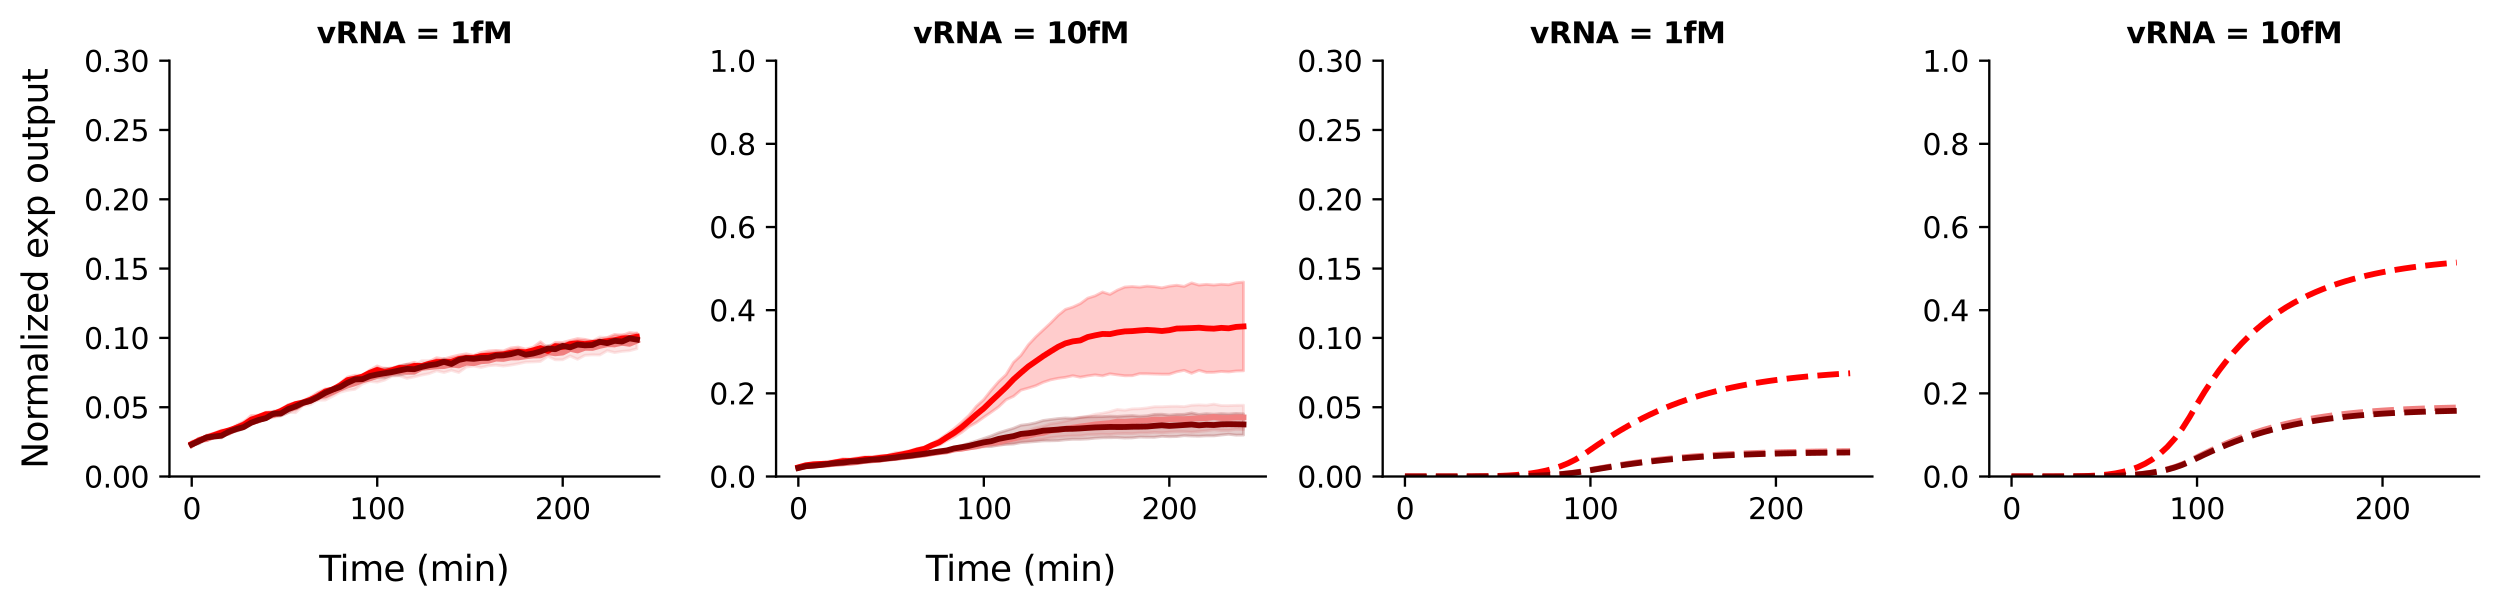 <?xml version="1.0" encoding="utf-8" standalone="no"?>
<!DOCTYPE svg PUBLIC "-//W3C//DTD SVG 1.1//EN"
  "http://www.w3.org/Graphics/SVG/1.1/DTD/svg11.dtd">
<svg xmlns:xlink="http://www.w3.org/1999/xlink" width="856.8pt" height="208.8pt" viewBox="0 0 856.8 208.8" xmlns="http://www.w3.org/2000/svg" version="1.1">
 <defs>
  <style type="text/css">*{stroke-linejoin: round; stroke-linecap: butt}</style>
 </defs>
 <g id="figure_1">
  <g id="patch_1">
   <path d="M 0 208.8 
L 856.8 208.8 
L 856.8 0 
L 0 0 
z
" style="fill: #ffffff"/>
  </g>
  <g id="axes_1">
   <g id="patch_2">
    <path d="M 58.079 163.308 
L 225.91 163.308 
L 225.91 20.798 
L 58.079 20.798 
z
" style="fill: #ffffff"/>
   </g>
   <g id="PolyCollection_1">
    <defs>
     <path id="m7378328a2e" d="M 65.708 -56.789 
L 65.708 -55.838 
L 68.251 -57.521 
L 70.794 -57.68 
L 73.337 -58.875 
L 75.88 -59.723 
L 78.423 -59.895 
L 80.965 -61.263 
L 83.508 -62.318 
L 86.051 -63.198 
L 88.594 -64.454 
L 91.137 -65.225 
L 93.68 -65.757 
L 96.223 -66.205 
L 98.766 -67.437 
L 101.309 -67.366 
L 103.851 -69.794 
L 106.394 -70.144 
L 108.937 -71.66 
L 111.48 -71.682 
L 114.023 -72.99 
L 116.566 -74.396 
L 119.109 -75.016 
L 121.652 -75.379 
L 124.195 -77.197 
L 126.737 -78.093 
L 129.28 -77.826 
L 131.823 -78.533 
L 134.366 -79.878 
L 136.909 -80.038 
L 139.452 -79.135 
L 141.995 -79.649 
L 144.538 -80.271 
L 147.081 -80.758 
L 149.624 -81.732 
L 152.166 -81.139 
L 154.709 -81.888 
L 157.252 -81.138 
L 159.795 -82.984 
L 162.338 -83.367 
L 164.881 -82.857 
L 167.424 -83.466 
L 169.967 -83.656 
L 172.51 -83.343 
L 175.052 -83.678 
L 177.595 -84.132 
L 180.138 -84.692 
L 182.681 -84.765 
L 185.224 -84.914 
L 187.767 -86.681 
L 190.31 -85.48 
L 192.853 -85.505 
L 195.396 -86.806 
L 197.938 -85.661 
L 200.481 -87.039 
L 203.024 -87.187 
L 205.567 -87.145 
L 208.11 -88.617 
L 210.653 -87.974 
L 213.196 -88.388 
L 215.739 -88.598 
L 218.282 -89.29 
L 218.282 -94.772 
L 218.282 -94.772 
L 215.739 -93.334 
L 213.196 -94.235 
L 210.653 -93.613 
L 208.11 -93.027 
L 205.567 -93.348 
L 203.024 -91.924 
L 200.481 -92.188 
L 197.938 -91.723 
L 195.396 -91.673 
L 192.853 -90.441 
L 190.31 -89.947 
L 187.767 -89.552 
L 185.224 -89.074 
L 182.681 -89.166 
L 180.138 -88.664 
L 177.595 -88.475 
L 175.052 -88.871 
L 172.51 -88.228 
L 169.967 -88.145 
L 167.424 -86.896 
L 164.881 -87.102 
L 162.338 -85.269 
L 159.795 -86.054 
L 157.252 -86.001 
L 154.709 -85.827 
L 152.166 -85.539 
L 149.624 -84.774 
L 147.081 -85.229 
L 144.538 -85.199 
L 141.995 -83.402 
L 139.452 -83.744 
L 136.909 -83.071 
L 134.366 -82.252 
L 131.823 -82.734 
L 129.28 -82.232 
L 126.737 -80.181 
L 124.195 -79.695 
L 121.652 -79.557 
L 119.109 -78.366 
L 116.566 -76.913 
L 114.023 -75.844 
L 111.48 -74.849 
L 108.937 -74.238 
L 106.394 -72.876 
L 103.851 -71.441 
L 101.309 -70.934 
L 98.766 -70.057 
L 96.223 -68.641 
L 93.68 -67.305 
L 91.137 -67.088 
L 88.594 -64.981 
L 86.051 -64.971 
L 83.508 -64.412 
L 80.965 -63.165 
L 78.423 -61.309 
L 75.88 -60.675 
L 73.337 -59.911 
L 70.794 -58.976 
L 68.251 -58.618 
L 65.708 -56.789 
z
" style="stroke: #f08080; stroke-opacity: 0.2"/>
    </defs>
    <g clip-path="url(#p8213c94ece)">
     <use xlink:href="#m7378328a2e" x="0" y="208.8" style="fill: #f08080; fill-opacity: 0.2; stroke: #f08080; stroke-opacity: 0.2"/>
    </g>
   </g>
   <g id="PolyCollection_2">
    <defs>
     <path id="m1234aec59e" d="M 65.708 -57.524 
L 65.708 -55.794 
L 68.251 -57.533 
L 70.794 -58.044 
L 73.337 -59.027 
L 75.88 -59.794 
L 78.423 -61.064 
L 80.965 -61.617 
L 83.508 -62.316 
L 86.051 -63.513 
L 88.594 -65.246 
L 91.137 -66.194 
L 93.68 -65.995 
L 96.223 -67.642 
L 98.766 -68.426 
L 101.309 -69.81 
L 103.851 -70.235 
L 106.394 -71.346 
L 108.937 -71.748 
L 111.48 -73.732 
L 114.023 -74.989 
L 116.566 -75.839 
L 119.109 -77.502 
L 121.652 -77.85 
L 124.195 -79.307 
L 126.737 -80.113 
L 129.28 -80.658 
L 131.823 -80.034 
L 134.366 -81.096 
L 136.909 -82.101 
L 139.452 -81.192 
L 141.995 -82.172 
L 144.538 -83.019 
L 147.081 -83.372 
L 149.624 -83.252 
L 152.166 -83.712 
L 154.709 -83.051 
L 157.252 -84.415 
L 159.795 -84.727 
L 162.338 -85.386 
L 164.881 -85.477 
L 167.424 -85.366 
L 169.967 -85.631 
L 172.51 -86.161 
L 175.052 -86.283 
L 177.595 -86.619 
L 180.138 -86.981 
L 182.681 -87.613 
L 185.224 -87.339 
L 187.767 -87.44 
L 190.31 -88.864 
L 192.853 -88.301 
L 195.396 -89.655 
L 197.938 -89.592 
L 200.481 -89.277 
L 203.024 -90.569 
L 205.567 -90.462 
L 208.11 -90.613 
L 210.653 -90.212 
L 213.196 -91.742 
L 215.739 -91.091 
L 218.282 -92.218 
L 218.282 -94.55 
L 218.282 -94.55 
L 215.739 -94.812 
L 213.196 -93.817 
L 210.653 -94.195 
L 208.11 -93.104 
L 205.567 -92.563 
L 203.024 -91.939 
L 200.481 -92.482 
L 197.938 -92.743 
L 195.396 -92.105 
L 192.853 -91.443 
L 190.31 -91.456 
L 187.767 -89.599 
L 185.224 -91.657 
L 182.681 -89.772 
L 180.138 -89.138 
L 177.595 -89.845 
L 175.052 -89.547 
L 172.51 -88.518 
L 169.967 -88.703 
L 167.424 -88.508 
L 164.881 -87.993 
L 162.338 -86.991 
L 159.795 -87.535 
L 157.252 -87.098 
L 154.709 -86.505 
L 152.166 -85.787 
L 149.624 -86.189 
L 147.081 -84.861 
L 144.538 -83.717 
L 141.995 -84.621 
L 139.452 -83.989 
L 136.909 -83.31 
L 134.366 -82.761 
L 131.823 -82.385 
L 129.28 -83.372 
L 126.737 -81.96 
L 124.195 -80.176 
L 121.652 -80.194 
L 119.109 -79.563 
L 116.566 -77.542 
L 114.023 -75.687 
L 111.48 -75.505 
L 108.937 -74.265 
L 106.394 -72.307 
L 103.851 -71.461 
L 101.309 -70.792 
L 98.766 -70.104 
L 96.223 -68.24 
L 93.68 -67.815 
L 91.137 -67.501 
L 88.594 -66.492 
L 86.051 -66.383 
L 83.508 -64.069 
L 80.965 -62.695 
L 78.423 -61.521 
L 75.88 -61.352 
L 73.337 -60.335 
L 70.794 -59.649 
L 68.251 -58.088 
L 65.708 -57.524 
z
" style="stroke: #ff0000; stroke-opacity: 0.2"/>
    </defs>
    <g clip-path="url(#p8213c94ece)">
     <use xlink:href="#m1234aec59e" x="0" y="208.8" style="fill: #ff0000; fill-opacity: 0.2; stroke: #ff0000; stroke-opacity: 0.2"/>
    </g>
   </g>
   <g id="PolyCollection_3">
    <defs>
     <path id="m593d61ec69" d="M 65.708 -56.769 
L 65.708 -56.146 
L 68.251 -56.751 
L 70.794 -58.35 
L 73.337 -58.843 
L 75.88 -58.727 
L 78.423 -60.424 
L 80.965 -61.018 
L 83.508 -61.856 
L 86.051 -63.694 
L 88.594 -64.371 
L 91.137 -65.105 
L 93.68 -66.204 
L 96.223 -66.34 
L 98.766 -67.363 
L 101.309 -68.936 
L 103.851 -70.213 
L 106.394 -71.12 
L 108.937 -72.233 
L 111.48 -74.008 
L 114.023 -74.595 
L 116.566 -75.475 
L 119.109 -77.312 
L 121.652 -77.989 
L 124.195 -78.125 
L 126.737 -78.902 
L 129.28 -79.319 
L 131.823 -79.336 
L 134.366 -80.169 
L 136.909 -80.225 
L 139.452 -80.833 
L 141.995 -80.761 
L 144.538 -82.344 
L 147.081 -82.797 
L 149.624 -83.41 
L 152.166 -83.81 
L 154.709 -83.446 
L 157.252 -85.005 
L 159.795 -85.364 
L 162.338 -84.982 
L 164.881 -85.086 
L 167.424 -85.537 
L 169.967 -86.145 
L 172.51 -86.199 
L 175.052 -86.475 
L 177.595 -87.301 
L 180.138 -86.565 
L 182.681 -87.196 
L 185.224 -87.083 
L 187.767 -88.359 
L 190.31 -87.574 
L 192.853 -89.593 
L 195.396 -89.508 
L 197.938 -90.094 
L 200.481 -89.92 
L 203.024 -90.106 
L 205.567 -91.032 
L 208.11 -90.979 
L 210.653 -91.738 
L 213.196 -90.891 
L 215.739 -92.62 
L 218.282 -91.914 
L 218.282 -92.896 
L 218.282 -92.896 
L 215.739 -93.054 
L 213.196 -92.595 
L 210.653 -92.266 
L 208.11 -91.414 
L 205.567 -92.281 
L 203.024 -91.02 
L 200.481 -90.976 
L 197.938 -91.32 
L 195.396 -90.006 
L 192.853 -90.9 
L 190.31 -90.674 
L 187.767 -90.35 
L 185.224 -89.611 
L 182.681 -88.059 
L 180.138 -87.884 
L 177.595 -88.933 
L 175.052 -88.377 
L 172.51 -87.847 
L 169.967 -87.728 
L 167.424 -86.782 
L 164.881 -87.175 
L 162.338 -86.647 
L 159.795 -86.61 
L 157.252 -85.875 
L 154.709 -84.671 
L 152.166 -85.804 
L 149.624 -84.534 
L 147.081 -84.457 
L 144.538 -83.758 
L 141.995 -83.787 
L 139.452 -83.888 
L 136.909 -83.46 
L 134.366 -82.422 
L 131.823 -82.449 
L 129.28 -81.603 
L 126.737 -80.926 
L 124.195 -79.573 
L 121.652 -79.537 
L 119.109 -77.911 
L 116.566 -76.87 
L 114.023 -75.966 
L 111.48 -74.307 
L 108.937 -73.147 
L 106.394 -71.727 
L 103.851 -71.31 
L 101.309 -70.112 
L 98.766 -69.843 
L 96.223 -67.815 
L 93.68 -67.836 
L 91.137 -65.884 
L 88.594 -65.353 
L 86.051 -64.129 
L 83.508 -63.032 
L 80.965 -62.431 
L 78.423 -61.24 
L 75.88 -60.232 
L 73.337 -59.541 
L 70.794 -59.4 
L 68.251 -58.524 
L 65.708 -56.769 
z
" style="stroke: #800000; stroke-opacity: 0.2"/>
    </defs>
    <g clip-path="url(#p8213c94ece)">
     <use xlink:href="#m593d61ec69" x="0" y="208.8" style="fill: #800000; fill-opacity: 0.2; stroke: #800000; stroke-opacity: 0.2"/>
    </g>
   </g>
   <g id="matplotlib.axis_1">
    <g id="xtick_1">
     <g id="line2d_1">
      <defs>
       <path id="m3bdf3e2c0d" d="M 0 0 
L 0 3.5 
" style="stroke: #000000; stroke-width: 0.8"/>
      </defs>
      <g>
       <use xlink:href="#m3bdf3e2c0d" x="65.708" y="163.308" style="stroke: #000000; stroke-width: 0.8"/>
      </g>
     </g>
     <g id="text_1">
      <!-- 0 -->
      <g transform="translate(62.527 177.907) scale(0.1 -0.1)">
       <defs>
        <path id="DejaVuSans-30" d="M 2034 4250 
Q 1547 4250 1301 3770 
Q 1056 3291 1056 2328 
Q 1056 1369 1301 889 
Q 1547 409 2034 409 
Q 2525 409 2770 889 
Q 3016 1369 3016 2328 
Q 3016 3291 2770 3770 
Q 2525 4250 2034 4250 
z
M 2034 4750 
Q 2819 4750 3233 4129 
Q 3647 3509 3647 2328 
Q 3647 1150 3233 529 
Q 2819 -91 2034 -91 
Q 1250 -91 836 529 
Q 422 1150 422 2328 
Q 422 3509 836 4129 
Q 1250 4750 2034 4750 
z
" transform="scale(0.016)"/>
       </defs>
       <use xlink:href="#DejaVuSans-30"/>
      </g>
     </g>
    </g>
    <g id="xtick_2">
     <g id="line2d_2">
      <g>
       <use xlink:href="#m3bdf3e2c0d" x="129.28" y="163.308" style="stroke: #000000; stroke-width: 0.8"/>
      </g>
     </g>
     <g id="text_2">
      <!-- 100 -->
      <g transform="translate(119.737 177.907) scale(0.1 -0.1)">
       <defs>
        <path id="DejaVuSans-31" d="M 794 531 
L 1825 531 
L 1825 4091 
L 703 3866 
L 703 4441 
L 1819 4666 
L 2450 4666 
L 2450 531 
L 3481 531 
L 3481 0 
L 794 0 
L 794 531 
z
" transform="scale(0.016)"/>
       </defs>
       <use xlink:href="#DejaVuSans-31"/>
       <use xlink:href="#DejaVuSans-30" x="63.623"/>
       <use xlink:href="#DejaVuSans-30" x="127.246"/>
      </g>
     </g>
    </g>
    <g id="xtick_3">
     <g id="line2d_3">
      <g>
       <use xlink:href="#m3bdf3e2c0d" x="192.853" y="163.308" style="stroke: #000000; stroke-width: 0.8"/>
      </g>
     </g>
     <g id="text_3">
      <!-- 200 -->
      <g transform="translate(183.309 177.907) scale(0.1 -0.1)">
       <defs>
        <path id="DejaVuSans-32" d="M 1228 531 
L 3431 531 
L 3431 0 
L 469 0 
L 469 531 
Q 828 903 1448 1529 
Q 2069 2156 2228 2338 
Q 2531 2678 2651 2914 
Q 2772 3150 2772 3378 
Q 2772 3750 2511 3984 
Q 2250 4219 1831 4219 
Q 1534 4219 1204 4116 
Q 875 4013 500 3803 
L 500 4441 
Q 881 4594 1212 4672 
Q 1544 4750 1819 4750 
Q 2544 4750 2975 4387 
Q 3406 4025 3406 3419 
Q 3406 3131 3298 2873 
Q 3191 2616 2906 2266 
Q 2828 2175 2409 1742 
Q 1991 1309 1228 531 
z
" transform="scale(0.016)"/>
       </defs>
       <use xlink:href="#DejaVuSans-32"/>
       <use xlink:href="#DejaVuSans-30" x="63.623"/>
       <use xlink:href="#DejaVuSans-30" x="127.246"/>
      </g>
     </g>
    </g>
    <g id="text_4">
     <!-- Time (min) -->
     <g transform="translate(109.412 199.104) scale(0.12 -0.12)">
      <defs>
       <path id="DejaVuSans-54" d="M -19 4666 
L 3928 4666 
L 3928 4134 
L 2272 4134 
L 2272 0 
L 1638 0 
L 1638 4134 
L -19 4134 
L -19 4666 
z
" transform="scale(0.016)"/>
       <path id="DejaVuSans-69" d="M 603 3500 
L 1178 3500 
L 1178 0 
L 603 0 
L 603 3500 
z
M 603 4863 
L 1178 4863 
L 1178 4134 
L 603 4134 
L 603 4863 
z
" transform="scale(0.016)"/>
       <path id="DejaVuSans-6d" d="M 3328 2828 
Q 3544 3216 3844 3400 
Q 4144 3584 4550 3584 
Q 5097 3584 5394 3201 
Q 5691 2819 5691 2113 
L 5691 0 
L 5113 0 
L 5113 2094 
Q 5113 2597 4934 2840 
Q 4756 3084 4391 3084 
Q 3944 3084 3684 2787 
Q 3425 2491 3425 1978 
L 3425 0 
L 2847 0 
L 2847 2094 
Q 2847 2600 2669 2842 
Q 2491 3084 2119 3084 
Q 1678 3084 1418 2786 
Q 1159 2488 1159 1978 
L 1159 0 
L 581 0 
L 581 3500 
L 1159 3500 
L 1159 2956 
Q 1356 3278 1631 3431 
Q 1906 3584 2284 3584 
Q 2666 3584 2933 3390 
Q 3200 3197 3328 2828 
z
" transform="scale(0.016)"/>
       <path id="DejaVuSans-65" d="M 3597 1894 
L 3597 1613 
L 953 1613 
Q 991 1019 1311 708 
Q 1631 397 2203 397 
Q 2534 397 2845 478 
Q 3156 559 3463 722 
L 3463 178 
Q 3153 47 2828 -22 
Q 2503 -91 2169 -91 
Q 1331 -91 842 396 
Q 353 884 353 1716 
Q 353 2575 817 3079 
Q 1281 3584 2069 3584 
Q 2775 3584 3186 3129 
Q 3597 2675 3597 1894 
z
M 3022 2063 
Q 3016 2534 2758 2815 
Q 2500 3097 2075 3097 
Q 1594 3097 1305 2825 
Q 1016 2553 972 2059 
L 3022 2063 
z
" transform="scale(0.016)"/>
       <path id="DejaVuSans-20" transform="scale(0.016)"/>
       <path id="DejaVuSans-28" d="M 1984 4856 
Q 1566 4138 1362 3434 
Q 1159 2731 1159 2009 
Q 1159 1288 1364 580 
Q 1569 -128 1984 -844 
L 1484 -844 
Q 1016 -109 783 600 
Q 550 1309 550 2009 
Q 550 2706 781 3412 
Q 1013 4119 1484 4856 
L 1984 4856 
z
" transform="scale(0.016)"/>
       <path id="DejaVuSans-6e" d="M 3513 2113 
L 3513 0 
L 2938 0 
L 2938 2094 
Q 2938 2591 2744 2837 
Q 2550 3084 2163 3084 
Q 1697 3084 1428 2787 
Q 1159 2491 1159 1978 
L 1159 0 
L 581 0 
L 581 3500 
L 1159 3500 
L 1159 2956 
Q 1366 3272 1645 3428 
Q 1925 3584 2291 3584 
Q 2894 3584 3203 3211 
Q 3513 2838 3513 2113 
z
" transform="scale(0.016)"/>
       <path id="DejaVuSans-29" d="M 513 4856 
L 1013 4856 
Q 1481 4119 1714 3412 
Q 1947 2706 1947 2009 
Q 1947 1309 1714 600 
Q 1481 -109 1013 -844 
L 513 -844 
Q 928 -128 1133 580 
Q 1338 1288 1338 2009 
Q 1338 2731 1133 3434 
Q 928 4138 513 4856 
z
" transform="scale(0.016)"/>
      </defs>
      <use xlink:href="#DejaVuSans-54"/>
      <use xlink:href="#DejaVuSans-69" x="57.959"/>
      <use xlink:href="#DejaVuSans-6d" x="85.742"/>
      <use xlink:href="#DejaVuSans-65" x="183.154"/>
      <use xlink:href="#DejaVuSans-20" x="244.678"/>
      <use xlink:href="#DejaVuSans-28" x="276.465"/>
      <use xlink:href="#DejaVuSans-6d" x="315.479"/>
      <use xlink:href="#DejaVuSans-69" x="412.891"/>
      <use xlink:href="#DejaVuSans-6e" x="440.674"/>
      <use xlink:href="#DejaVuSans-29" x="504.053"/>
     </g>
    </g>
   </g>
   <g id="matplotlib.axis_2">
    <g id="ytick_1">
     <g id="line2d_4">
      <defs>
       <path id="m9d750b9001" d="M 0 0 
L -3.5 0 
" style="stroke: #000000; stroke-width: 0.8"/>
      </defs>
      <g>
       <use xlink:href="#m9d750b9001" x="58.079" y="163.308" style="stroke: #000000; stroke-width: 0.8"/>
      </g>
     </g>
     <g id="text_5">
      <!-- 0.00 -->
      <g transform="translate(28.814 167.107) scale(0.1 -0.1)">
       <defs>
        <path id="DejaVuSans-2e" d="M 684 794 
L 1344 794 
L 1344 0 
L 684 0 
L 684 794 
z
" transform="scale(0.016)"/>
       </defs>
       <use xlink:href="#DejaVuSans-30"/>
       <use xlink:href="#DejaVuSans-2e" x="63.623"/>
       <use xlink:href="#DejaVuSans-30" x="95.41"/>
       <use xlink:href="#DejaVuSans-30" x="159.033"/>
      </g>
     </g>
    </g>
    <g id="ytick_2">
     <g id="line2d_5">
      <g>
       <use xlink:href="#m9d750b9001" x="58.079" y="139.557" style="stroke: #000000; stroke-width: 0.8"/>
      </g>
     </g>
     <g id="text_6">
      <!-- 0.05 -->
      <g transform="translate(28.814 143.356) scale(0.1 -0.1)">
       <defs>
        <path id="DejaVuSans-35" d="M 691 4666 
L 3169 4666 
L 3169 4134 
L 1269 4134 
L 1269 2991 
Q 1406 3038 1543 3061 
Q 1681 3084 1819 3084 
Q 2600 3084 3056 2656 
Q 3513 2228 3513 1497 
Q 3513 744 3044 326 
Q 2575 -91 1722 -91 
Q 1428 -91 1123 -41 
Q 819 9 494 109 
L 494 744 
Q 775 591 1075 516 
Q 1375 441 1709 441 
Q 2250 441 2565 725 
Q 2881 1009 2881 1497 
Q 2881 1984 2565 2268 
Q 2250 2553 1709 2553 
Q 1456 2553 1204 2497 
Q 953 2441 691 2322 
L 691 4666 
z
" transform="scale(0.016)"/>
       </defs>
       <use xlink:href="#DejaVuSans-30"/>
       <use xlink:href="#DejaVuSans-2e" x="63.623"/>
       <use xlink:href="#DejaVuSans-30" x="95.41"/>
       <use xlink:href="#DejaVuSans-35" x="159.033"/>
      </g>
     </g>
    </g>
    <g id="ytick_3">
     <g id="line2d_6">
      <g>
       <use xlink:href="#m9d750b9001" x="58.079" y="115.805" style="stroke: #000000; stroke-width: 0.8"/>
      </g>
     </g>
     <g id="text_7">
      <!-- 0.10 -->
      <g transform="translate(28.814 119.604) scale(0.1 -0.1)">
       <use xlink:href="#DejaVuSans-30"/>
       <use xlink:href="#DejaVuSans-2e" x="63.623"/>
       <use xlink:href="#DejaVuSans-31" x="95.41"/>
       <use xlink:href="#DejaVuSans-30" x="159.033"/>
      </g>
     </g>
    </g>
    <g id="ytick_4">
     <g id="line2d_7">
      <g>
       <use xlink:href="#m9d750b9001" x="58.079" y="92.053" style="stroke: #000000; stroke-width: 0.8"/>
      </g>
     </g>
     <g id="text_8">
      <!-- 0.15 -->
      <g transform="translate(28.814 95.853) scale(0.1 -0.1)">
       <use xlink:href="#DejaVuSans-30"/>
       <use xlink:href="#DejaVuSans-2e" x="63.623"/>
       <use xlink:href="#DejaVuSans-31" x="95.41"/>
       <use xlink:href="#DejaVuSans-35" x="159.033"/>
      </g>
     </g>
    </g>
    <g id="ytick_5">
     <g id="line2d_8">
      <g>
       <use xlink:href="#m9d750b9001" x="58.079" y="68.302" style="stroke: #000000; stroke-width: 0.8"/>
      </g>
     </g>
     <g id="text_9">
      <!-- 0.20 -->
      <g transform="translate(28.814 72.101) scale(0.1 -0.1)">
       <use xlink:href="#DejaVuSans-30"/>
       <use xlink:href="#DejaVuSans-2e" x="63.623"/>
       <use xlink:href="#DejaVuSans-32" x="95.41"/>
       <use xlink:href="#DejaVuSans-30" x="159.033"/>
      </g>
     </g>
    </g>
    <g id="ytick_6">
     <g id="line2d_9">
      <g>
       <use xlink:href="#m9d750b9001" x="58.079" y="44.55" style="stroke: #000000; stroke-width: 0.8"/>
      </g>
     </g>
     <g id="text_10">
      <!-- 0.25 -->
      <g transform="translate(28.814 48.349) scale(0.1 -0.1)">
       <use xlink:href="#DejaVuSans-30"/>
       <use xlink:href="#DejaVuSans-2e" x="63.623"/>
       <use xlink:href="#DejaVuSans-32" x="95.41"/>
       <use xlink:href="#DejaVuSans-35" x="159.033"/>
      </g>
     </g>
    </g>
    <g id="ytick_7">
     <g id="line2d_10">
      <g>
       <use xlink:href="#m9d750b9001" x="58.079" y="20.798" style="stroke: #000000; stroke-width: 0.8"/>
      </g>
     </g>
     <g id="text_11">
      <!-- 0.30 -->
      <g transform="translate(28.814 24.598) scale(0.1 -0.1)">
       <defs>
        <path id="DejaVuSans-33" d="M 2597 2516 
Q 3050 2419 3304 2112 
Q 3559 1806 3559 1356 
Q 3559 666 3084 287 
Q 2609 -91 1734 -91 
Q 1441 -91 1130 -33 
Q 819 25 488 141 
L 488 750 
Q 750 597 1062 519 
Q 1375 441 1716 441 
Q 2309 441 2620 675 
Q 2931 909 2931 1356 
Q 2931 1769 2642 2001 
Q 2353 2234 1838 2234 
L 1294 2234 
L 1294 2753 
L 1863 2753 
Q 2328 2753 2575 2939 
Q 2822 3125 2822 3475 
Q 2822 3834 2567 4026 
Q 2313 4219 1838 4219 
Q 1578 4219 1281 4162 
Q 984 4106 628 3988 
L 628 4550 
Q 988 4650 1302 4700 
Q 1616 4750 1894 4750 
Q 2613 4750 3031 4423 
Q 3450 4097 3450 3541 
Q 3450 3153 3228 2886 
Q 3006 2619 2597 2516 
z
" transform="scale(0.016)"/>
       </defs>
       <use xlink:href="#DejaVuSans-30"/>
       <use xlink:href="#DejaVuSans-2e" x="63.623"/>
       <use xlink:href="#DejaVuSans-33" x="95.41"/>
       <use xlink:href="#DejaVuSans-30" x="159.033"/>
      </g>
     </g>
    </g>
    <g id="text_12">
     <!-- Normalized exp output -->
     <g transform="translate(16.318 160.63) rotate(-90) scale(0.12 -0.12)">
      <defs>
       <path id="DejaVuSans-4e" d="M 628 4666 
L 1478 4666 
L 3547 763 
L 3547 4666 
L 4159 4666 
L 4159 0 
L 3309 0 
L 1241 3903 
L 1241 0 
L 628 0 
L 628 4666 
z
" transform="scale(0.016)"/>
       <path id="DejaVuSans-6f" d="M 1959 3097 
Q 1497 3097 1228 2736 
Q 959 2375 959 1747 
Q 959 1119 1226 758 
Q 1494 397 1959 397 
Q 2419 397 2687 759 
Q 2956 1122 2956 1747 
Q 2956 2369 2687 2733 
Q 2419 3097 1959 3097 
z
M 1959 3584 
Q 2709 3584 3137 3096 
Q 3566 2609 3566 1747 
Q 3566 888 3137 398 
Q 2709 -91 1959 -91 
Q 1206 -91 779 398 
Q 353 888 353 1747 
Q 353 2609 779 3096 
Q 1206 3584 1959 3584 
z
" transform="scale(0.016)"/>
       <path id="DejaVuSans-72" d="M 2631 2963 
Q 2534 3019 2420 3045 
Q 2306 3072 2169 3072 
Q 1681 3072 1420 2755 
Q 1159 2438 1159 1844 
L 1159 0 
L 581 0 
L 581 3500 
L 1159 3500 
L 1159 2956 
Q 1341 3275 1631 3429 
Q 1922 3584 2338 3584 
Q 2397 3584 2469 3576 
Q 2541 3569 2628 3553 
L 2631 2963 
z
" transform="scale(0.016)"/>
       <path id="DejaVuSans-61" d="M 2194 1759 
Q 1497 1759 1228 1600 
Q 959 1441 959 1056 
Q 959 750 1161 570 
Q 1363 391 1709 391 
Q 2188 391 2477 730 
Q 2766 1069 2766 1631 
L 2766 1759 
L 2194 1759 
z
M 3341 1997 
L 3341 0 
L 2766 0 
L 2766 531 
Q 2569 213 2275 61 
Q 1981 -91 1556 -91 
Q 1019 -91 701 211 
Q 384 513 384 1019 
Q 384 1609 779 1909 
Q 1175 2209 1959 2209 
L 2766 2209 
L 2766 2266 
Q 2766 2663 2505 2880 
Q 2244 3097 1772 3097 
Q 1472 3097 1187 3025 
Q 903 2953 641 2809 
L 641 3341 
Q 956 3463 1253 3523 
Q 1550 3584 1831 3584 
Q 2591 3584 2966 3190 
Q 3341 2797 3341 1997 
z
" transform="scale(0.016)"/>
       <path id="DejaVuSans-6c" d="M 603 4863 
L 1178 4863 
L 1178 0 
L 603 0 
L 603 4863 
z
" transform="scale(0.016)"/>
       <path id="DejaVuSans-7a" d="M 353 3500 
L 3084 3500 
L 3084 2975 
L 922 459 
L 3084 459 
L 3084 0 
L 275 0 
L 275 525 
L 2438 3041 
L 353 3041 
L 353 3500 
z
" transform="scale(0.016)"/>
       <path id="DejaVuSans-64" d="M 2906 2969 
L 2906 4863 
L 3481 4863 
L 3481 0 
L 2906 0 
L 2906 525 
Q 2725 213 2448 61 
Q 2172 -91 1784 -91 
Q 1150 -91 751 415 
Q 353 922 353 1747 
Q 353 2572 751 3078 
Q 1150 3584 1784 3584 
Q 2172 3584 2448 3432 
Q 2725 3281 2906 2969 
z
M 947 1747 
Q 947 1113 1208 752 
Q 1469 391 1925 391 
Q 2381 391 2643 752 
Q 2906 1113 2906 1747 
Q 2906 2381 2643 2742 
Q 2381 3103 1925 3103 
Q 1469 3103 1208 2742 
Q 947 2381 947 1747 
z
" transform="scale(0.016)"/>
       <path id="DejaVuSans-78" d="M 3513 3500 
L 2247 1797 
L 3578 0 
L 2900 0 
L 1881 1375 
L 863 0 
L 184 0 
L 1544 1831 
L 300 3500 
L 978 3500 
L 1906 2253 
L 2834 3500 
L 3513 3500 
z
" transform="scale(0.016)"/>
       <path id="DejaVuSans-70" d="M 1159 525 
L 1159 -1331 
L 581 -1331 
L 581 3500 
L 1159 3500 
L 1159 2969 
Q 1341 3281 1617 3432 
Q 1894 3584 2278 3584 
Q 2916 3584 3314 3078 
Q 3713 2572 3713 1747 
Q 3713 922 3314 415 
Q 2916 -91 2278 -91 
Q 1894 -91 1617 61 
Q 1341 213 1159 525 
z
M 3116 1747 
Q 3116 2381 2855 2742 
Q 2594 3103 2138 3103 
Q 1681 3103 1420 2742 
Q 1159 2381 1159 1747 
Q 1159 1113 1420 752 
Q 1681 391 2138 391 
Q 2594 391 2855 752 
Q 3116 1113 3116 1747 
z
" transform="scale(0.016)"/>
       <path id="DejaVuSans-75" d="M 544 1381 
L 544 3500 
L 1119 3500 
L 1119 1403 
Q 1119 906 1312 657 
Q 1506 409 1894 409 
Q 2359 409 2629 706 
Q 2900 1003 2900 1516 
L 2900 3500 
L 3475 3500 
L 3475 0 
L 2900 0 
L 2900 538 
Q 2691 219 2414 64 
Q 2138 -91 1772 -91 
Q 1169 -91 856 284 
Q 544 659 544 1381 
z
M 1991 3584 
L 1991 3584 
z
" transform="scale(0.016)"/>
       <path id="DejaVuSans-74" d="M 1172 4494 
L 1172 3500 
L 2356 3500 
L 2356 3053 
L 1172 3053 
L 1172 1153 
Q 1172 725 1289 603 
Q 1406 481 1766 481 
L 2356 481 
L 2356 0 
L 1766 0 
Q 1100 0 847 248 
Q 594 497 594 1153 
L 594 3053 
L 172 3053 
L 172 3500 
L 594 3500 
L 594 4494 
L 1172 4494 
z
" transform="scale(0.016)"/>
      </defs>
      <use xlink:href="#DejaVuSans-4e"/>
      <use xlink:href="#DejaVuSans-6f" x="74.805"/>
      <use xlink:href="#DejaVuSans-72" x="135.986"/>
      <use xlink:href="#DejaVuSans-6d" x="175.35"/>
      <use xlink:href="#DejaVuSans-61" x="272.762"/>
      <use xlink:href="#DejaVuSans-6c" x="334.041"/>
      <use xlink:href="#DejaVuSans-69" x="361.824"/>
      <use xlink:href="#DejaVuSans-7a" x="389.607"/>
      <use xlink:href="#DejaVuSans-65" x="442.098"/>
      <use xlink:href="#DejaVuSans-64" x="503.621"/>
      <use xlink:href="#DejaVuSans-20" x="567.098"/>
      <use xlink:href="#DejaVuSans-65" x="598.885"/>
      <use xlink:href="#DejaVuSans-78" x="658.658"/>
      <use xlink:href="#DejaVuSans-70" x="717.838"/>
      <use xlink:href="#DejaVuSans-20" x="781.314"/>
      <use xlink:href="#DejaVuSans-6f" x="813.102"/>
      <use xlink:href="#DejaVuSans-75" x="874.283"/>
      <use xlink:href="#DejaVuSans-74" x="937.662"/>
      <use xlink:href="#DejaVuSans-70" x="976.871"/>
      <use xlink:href="#DejaVuSans-75" x="1040.348"/>
      <use xlink:href="#DejaVuSans-74" x="1103.727"/>
     </g>
    </g>
   </g>
   <g id="line2d_11">
    <path d="M 65.708 152.486 
L 68.251 150.731 
L 70.794 150.472 
L 73.337 149.407 
L 75.88 148.601 
L 78.423 148.198 
L 80.965 146.586 
L 83.508 145.435 
L 86.051 144.716 
L 88.594 144.082 
L 91.137 142.643 
L 93.68 142.269 
L 96.223 141.377 
L 98.766 140.053 
L 101.309 139.65 
L 103.851 138.182 
L 106.394 137.29 
L 108.937 135.851 
L 111.48 135.534 
L 114.023 134.383 
L 116.566 133.146 
L 119.109 132.109 
L 121.652 131.332 
L 124.195 130.354 
L 126.737 129.663 
L 129.28 128.771 
L 131.823 128.166 
L 134.366 127.735 
L 136.909 127.245 
L 139.452 127.361 
L 141.995 127.274 
L 144.538 126.065 
L 147.081 125.806 
L 149.624 125.547 
L 152.166 125.461 
L 154.709 124.943 
L 157.252 125.231 
L 159.795 124.281 
L 162.338 124.482 
L 164.881 123.82 
L 167.424 123.619 
L 169.967 122.899 
L 172.51 123.015 
L 175.052 122.525 
L 177.595 122.497 
L 180.138 122.122 
L 182.681 121.835 
L 185.224 121.806 
L 187.767 120.683 
L 190.31 121.086 
L 192.853 120.827 
L 195.396 119.561 
L 197.938 120.108 
L 200.481 119.187 
L 203.024 119.244 
L 205.567 118.553 
L 208.11 117.978 
L 210.653 118.007 
L 213.196 117.489 
L 215.739 117.834 
L 218.282 116.769 
" clip-path="url(#p8213c94ece)" style="fill: none; stroke: #f08080; stroke-width: 2; stroke-linecap: square"/>
   </g>
   <g id="line2d_12">
    <path d="M 65.708 152.141 
L 68.251 150.99 
L 70.794 149.954 
L 73.337 149.119 
L 75.88 148.227 
L 78.423 147.507 
L 80.965 146.644 
L 83.508 145.608 
L 86.051 143.852 
L 88.594 142.931 
L 91.137 141.953 
L 93.68 141.895 
L 96.223 140.859 
L 98.766 139.535 
L 101.309 138.499 
L 103.851 137.952 
L 106.394 136.973 
L 108.937 135.793 
L 111.48 134.182 
L 114.023 133.462 
L 116.566 132.109 
L 119.109 130.267 
L 121.652 129.778 
L 124.195 129.059 
L 126.737 127.763 
L 129.28 126.785 
L 131.823 127.591 
L 134.366 126.871 
L 136.909 126.094 
L 139.452 126.209 
L 141.995 125.403 
L 144.538 125.432 
L 147.081 124.684 
L 149.624 124.079 
L 152.166 124.051 
L 154.709 124.022 
L 157.252 123.043 
L 159.795 122.669 
L 162.338 122.612 
L 164.881 122.065 
L 167.424 121.863 
L 169.967 121.633 
L 172.51 121.46 
L 175.052 120.885 
L 177.595 120.568 
L 180.138 120.741 
L 182.681 120.108 
L 185.224 119.302 
L 187.767 120.28 
L 190.31 118.64 
L 192.853 118.928 
L 195.396 117.92 
L 197.938 117.632 
L 200.481 117.92 
L 203.024 117.546 
L 205.567 117.287 
L 208.11 116.942 
L 210.653 116.596 
L 213.196 116.021 
L 215.739 115.848 
L 218.282 115.416 
" clip-path="url(#p8213c94ece)" style="fill: none; stroke: #ff0000; stroke-width: 2; stroke-linecap: square"/>
   </g>
   <g id="line2d_13">
    <path d="M 65.708 152.343 
L 68.251 151.162 
L 70.794 149.925 
L 73.337 149.608 
L 75.88 149.321 
L 78.423 147.968 
L 80.965 147.076 
L 83.508 146.356 
L 86.051 144.888 
L 88.594 143.938 
L 91.137 143.305 
L 93.68 141.78 
L 96.223 141.722 
L 98.766 140.197 
L 101.309 139.276 
L 103.851 138.038 
L 106.394 137.376 
L 108.937 136.11 
L 111.48 134.642 
L 114.023 133.52 
L 116.566 132.627 
L 119.109 131.188 
L 121.652 130.037 
L 124.195 129.951 
L 126.737 128.886 
L 129.28 128.339 
L 131.823 127.907 
L 134.366 127.504 
L 136.909 126.958 
L 139.452 126.44 
L 141.995 126.526 
L 144.538 125.749 
L 147.081 125.173 
L 149.624 124.828 
L 152.166 123.993 
L 154.709 124.741 
L 157.252 123.36 
L 159.795 122.813 
L 162.338 122.986 
L 164.881 122.669 
L 167.424 122.64 
L 169.967 121.863 
L 172.51 121.777 
L 175.052 121.374 
L 177.595 120.683 
L 180.138 121.576 
L 182.681 121.173 
L 185.224 120.453 
L 187.767 119.446 
L 190.31 119.676 
L 192.853 118.553 
L 195.396 119.043 
L 197.938 118.093 
L 200.481 118.352 
L 203.024 118.237 
L 205.567 117.143 
L 208.11 117.604 
L 210.653 116.798 
L 213.196 117.057 
L 215.739 115.963 
L 218.282 116.395 
" clip-path="url(#p8213c94ece)" style="fill: none; stroke: #800000; stroke-width: 2; stroke-linecap: square"/>
   </g>
   <g id="patch_3">
    <path d="M 58.079 163.308 
L 58.079 20.798 
" style="fill: none; stroke: #000000; stroke-width: 0.8; stroke-linejoin: miter; stroke-linecap: square"/>
   </g>
   <g id="patch_4">
    <path d="M 58.079 163.308 
L 225.91 163.308 
" style="fill: none; stroke: #000000; stroke-width: 0.8; stroke-linejoin: miter; stroke-linecap: square"/>
   </g>
   <g id="text_13">
    <!-- vRNA = 1fM -->
    <g transform="translate(108.531 14.798) scale(0.1 -0.1)">
     <defs>
      <path id="DejaVuSans-Bold-76" d="M 97 3500 
L 1216 3500 
L 2088 1081 
L 2956 3500 
L 4078 3500 
L 2700 0 
L 1472 0 
L 97 3500 
z
" transform="scale(0.016)"/>
      <path id="DejaVuSans-Bold-52" d="M 2297 2597 
Q 2675 2597 2839 2737 
Q 3003 2878 3003 3200 
Q 3003 3519 2839 3656 
Q 2675 3794 2297 3794 
L 1791 3794 
L 1791 2597 
L 2297 2597 
z
M 1791 1766 
L 1791 0 
L 588 0 
L 588 4666 
L 2425 4666 
Q 3347 4666 3776 4356 
Q 4206 4047 4206 3378 
Q 4206 2916 3982 2619 
Q 3759 2322 3309 2181 
Q 3556 2125 3751 1926 
Q 3947 1728 4147 1325 
L 4800 0 
L 3519 0 
L 2950 1159 
Q 2778 1509 2601 1637 
Q 2425 1766 2131 1766 
L 1791 1766 
z
" transform="scale(0.016)"/>
      <path id="DejaVuSans-Bold-4e" d="M 588 4666 
L 1931 4666 
L 3628 1466 
L 3628 4666 
L 4769 4666 
L 4769 0 
L 3425 0 
L 1728 3200 
L 1728 0 
L 588 0 
L 588 4666 
z
" transform="scale(0.016)"/>
      <path id="DejaVuSans-Bold-41" d="M 3419 850 
L 1538 850 
L 1241 0 
L 31 0 
L 1759 4666 
L 3194 4666 
L 4922 0 
L 3713 0 
L 3419 850 
z
M 1838 1716 
L 3116 1716 
L 2478 3572 
L 1838 1716 
z
" transform="scale(0.016)"/>
      <path id="DejaVuSans-Bold-20" transform="scale(0.016)"/>
      <path id="DejaVuSans-Bold-3d" d="M 678 3084 
L 4684 3084 
L 4684 2350 
L 678 2350 
L 678 3084 
z
M 678 1663 
L 4684 1663 
L 4684 922 
L 678 922 
L 678 1663 
z
" transform="scale(0.016)"/>
      <path id="DejaVuSans-Bold-31" d="M 750 831 
L 1813 831 
L 1813 3847 
L 722 3622 
L 722 4441 
L 1806 4666 
L 2950 4666 
L 2950 831 
L 4013 831 
L 4013 0 
L 750 0 
L 750 831 
z
" transform="scale(0.016)"/>
      <path id="DejaVuSans-Bold-66" d="M 2841 4863 
L 2841 4128 
L 2222 4128 
Q 1984 4128 1890 4042 
Q 1797 3956 1797 3744 
L 1797 3500 
L 2753 3500 
L 2753 2700 
L 1797 2700 
L 1797 0 
L 678 0 
L 678 2700 
L 122 2700 
L 122 3500 
L 678 3500 
L 678 3744 
Q 678 4316 997 4589 
Q 1316 4863 1984 4863 
L 2841 4863 
z
" transform="scale(0.016)"/>
      <path id="DejaVuSans-Bold-4d" d="M 588 4666 
L 2119 4666 
L 3181 2169 
L 4250 4666 
L 5778 4666 
L 5778 0 
L 4641 0 
L 4641 3413 
L 3566 897 
L 2803 897 
L 1728 3413 
L 1728 0 
L 588 0 
L 588 4666 
z
" transform="scale(0.016)"/>
     </defs>
     <use xlink:href="#DejaVuSans-Bold-76"/>
     <use xlink:href="#DejaVuSans-Bold-52" x="65.186"/>
     <use xlink:href="#DejaVuSans-Bold-4e" x="142.188"/>
     <use xlink:href="#DejaVuSans-Bold-41" x="225.879"/>
     <use xlink:href="#DejaVuSans-Bold-20" x="303.271"/>
     <use xlink:href="#DejaVuSans-Bold-3d" x="338.086"/>
     <use xlink:href="#DejaVuSans-Bold-20" x="421.875"/>
     <use xlink:href="#DejaVuSans-Bold-31" x="456.689"/>
     <use xlink:href="#DejaVuSans-Bold-66" x="526.27"/>
     <use xlink:href="#DejaVuSans-Bold-4d" x="569.775"/>
    </g>
   </g>
  </g>
  <g id="axes_2">
   <g id="patch_5">
    <path d="M 265.976 163.308 
L 433.807 163.308 
L 433.807 20.798 
L 265.976 20.798 
z
" style="fill: #ffffff"/>
   </g>
   <g id="PolyCollection_4">
    <defs>
     <path id="mfa201b177a" d="M 273.605 -48.589 
L 273.605 -48.439 
L 276.148 -48.767 
L 278.69 -49.185 
L 281.233 -49.267 
L 283.776 -49.434 
L 286.319 -49.769 
L 288.862 -49.834 
L 291.405 -49.951 
L 293.948 -50.326 
L 296.491 -50.741 
L 299.034 -50.84 
L 301.576 -51.174 
L 304.119 -51.449 
L 306.662 -51.699 
L 309.205 -51.916 
L 311.748 -52.356 
L 314.291 -52.509 
L 316.834 -52.848 
L 319.377 -53.371 
L 321.92 -53.764 
L 324.462 -53.723 
L 327.005 -54.472 
L 329.548 -54.42 
L 332.091 -55.073 
L 334.634 -55.158 
L 337.177 -55.614 
L 339.72 -56.012 
L 342.263 -56.108 
L 344.806 -56.648 
L 347.349 -57.045 
L 349.891 -57.559 
L 352.434 -57.73 
L 354.977 -58.006 
L 357.52 -58.237 
L 360.063 -58.797 
L 362.606 -59.061 
L 365.149 -59.278 
L 367.692 -59.387 
L 370.235 -59.439 
L 372.777 -59.782 
L 375.32 -59.862 
L 377.863 -59.98 
L 380.406 -59.864 
L 382.949 -60.186 
L 385.492 -60.238 
L 388.035 -60.189 
L 390.578 -60.427 
L 393.121 -60.397 
L 395.663 -60.628 
L 398.206 -60.49 
L 400.749 -60.702 
L 403.292 -60.863 
L 405.835 -60.85 
L 408.378 -60.679 
L 410.921 -60.935 
L 413.464 -61.165 
L 416.007 -61.536 
L 418.55 -61.291 
L 421.092 -61.3 
L 423.635 -61.653 
L 426.178 -61.567 
L 426.178 -69.912 
L 426.178 -69.912 
L 423.635 -69.878 
L 421.092 -69.799 
L 418.55 -69.808 
L 416.007 -70.288 
L 413.464 -69.899 
L 410.921 -70.025 
L 408.378 -69.902 
L 405.835 -69.438 
L 403.292 -69.58 
L 400.749 -69.534 
L 398.206 -69.4 
L 395.663 -69.4 
L 393.121 -68.993 
L 390.578 -68.72 
L 388.035 -68.648 
L 385.492 -68.201 
L 382.949 -68.444 
L 380.406 -67.729 
L 377.863 -67.181 
L 375.32 -66.816 
L 372.777 -66.136 
L 370.235 -65.823 
L 367.692 -65.116 
L 365.149 -64.481 
L 362.606 -63.922 
L 360.063 -63.564 
L 357.52 -62.674 
L 354.977 -62.196 
L 352.434 -61.263 
L 349.891 -60.536 
L 347.349 -59.946 
L 344.806 -59.237 
L 342.263 -58.396 
L 339.72 -58.06 
L 337.177 -57.232 
L 334.634 -56.549 
L 332.091 -55.804 
L 329.548 -55.663 
L 327.005 -55.041 
L 324.462 -54.529 
L 321.92 -53.901 
L 319.377 -53.586 
L 316.834 -53.263 
L 314.291 -52.998 
L 311.748 -52.512 
L 309.205 -52.382 
L 306.662 -51.96 
L 304.119 -51.83 
L 301.576 -51.311 
L 299.034 -51.282 
L 296.491 -51.001 
L 293.948 -50.57 
L 291.405 -50.444 
L 288.862 -50.198 
L 286.319 -49.935 
L 283.776 -49.839 
L 281.233 -49.591 
L 278.69 -49.587 
L 276.148 -49.245 
L 273.605 -48.589 
z
" style="stroke: #f08080; stroke-opacity: 0.2"/>
    </defs>
    <g clip-path="url(#p0eaead1a12)">
     <use xlink:href="#mfa201b177a" x="0" y="208.8" style="fill: #f08080; fill-opacity: 0.2; stroke: #f08080; stroke-opacity: 0.2"/>
    </g>
   </g>
   <g id="PolyCollection_5">
    <defs>
     <path id="m0e45f97b9d" d="M 273.605 -48.957 
L 273.605 -48.313 
L 276.148 -49.135 
L 278.69 -49.231 
L 281.233 -49.32 
L 283.776 -49.06 
L 286.319 -49.814 
L 288.862 -49.911 
L 291.405 -50.182 
L 293.948 -50.336 
L 296.491 -50.8 
L 299.034 -50.848 
L 301.576 -51.135 
L 304.119 -51.652 
L 306.662 -51.648 
L 309.205 -52.359 
L 311.748 -52.953 
L 314.291 -53.741 
L 316.834 -54.341 
L 319.377 -55.588 
L 321.92 -56.276 
L 324.462 -57.799 
L 327.005 -59.037 
L 329.548 -60.605 
L 332.091 -62.576 
L 334.634 -63.99 
L 337.177 -65.82 
L 339.72 -67.553 
L 342.263 -69.377 
L 344.806 -71.815 
L 347.349 -72.977 
L 349.891 -75.098 
L 352.434 -75.802 
L 354.977 -76.601 
L 357.52 -77.781 
L 360.063 -78.626 
L 362.606 -79.145 
L 365.149 -79.486 
L 367.692 -80.043 
L 370.235 -79.534 
L 372.777 -79.981 
L 375.32 -80.33 
L 377.863 -79.981 
L 380.406 -80.689 
L 382.949 -80.336 
L 385.492 -80.03 
L 388.035 -80.048 
L 390.578 -80.73 
L 393.121 -80.708 
L 395.663 -80.618 
L 398.206 -80.559 
L 400.749 -80.557 
L 403.292 -81.367 
L 405.835 -81.885 
L 408.378 -80.868 
L 410.921 -81.882 
L 413.464 -81.18 
L 416.007 -81.208 
L 418.55 -81.491 
L 421.092 -81.343 
L 423.635 -81.65 
L 426.178 -81.729 
L 426.178 -112.124 
L 426.178 -112.124 
L 423.635 -111.875 
L 421.092 -111.216 
L 418.55 -111.378 
L 416.007 -111.108 
L 413.464 -111.344 
L 410.921 -111.09 
L 408.378 -111.846 
L 405.835 -110.639 
L 403.292 -111.036 
L 400.749 -110.723 
L 398.206 -110.152 
L 395.663 -110.541 
L 393.121 -110.745 
L 390.578 -110.378 
L 388.035 -110.593 
L 385.492 -110.421 
L 382.949 -109.355 
L 380.406 -107.897 
L 377.863 -108.726 
L 375.32 -107.41 
L 372.777 -106.602 
L 370.235 -104.735 
L 367.692 -103.57 
L 365.149 -102.763 
L 362.606 -100.686 
L 360.063 -98.097 
L 357.52 -95.729 
L 354.977 -93.352 
L 352.434 -90.629 
L 349.891 -87.015 
L 347.349 -84.612 
L 344.806 -80.404 
L 342.263 -78.024 
L 339.72 -75.082 
L 337.177 -71.893 
L 334.634 -69.561 
L 332.091 -66.45 
L 329.548 -64.07 
L 327.005 -61.908 
L 324.462 -59.985 
L 321.92 -58.193 
L 319.377 -56.844 
L 316.834 -55.621 
L 314.291 -55.064 
L 311.748 -54.315 
L 309.205 -53.839 
L 306.662 -53.582 
L 304.119 -52.715 
L 301.576 -52.645 
L 299.034 -52.258 
L 296.491 -52.237 
L 293.948 -51.924 
L 291.405 -51.456 
L 288.862 -51.606 
L 286.319 -50.892 
L 283.776 -50.679 
L 281.233 -50.281 
L 278.69 -50.093 
L 276.148 -49.551 
L 273.605 -48.957 
z
" style="stroke: #ff0000; stroke-opacity: 0.2"/>
    </defs>
    <g clip-path="url(#p0eaead1a12)">
     <use xlink:href="#m0e45f97b9d" x="0" y="208.8" style="fill: #ff0000; fill-opacity: 0.2; stroke: #ff0000; stroke-opacity: 0.2"/>
    </g>
   </g>
   <g id="PolyCollection_6">
    <defs>
     <path id="m74aff61650" d="M 273.605 -48.881 
L 273.605 -47.922 
L 276.148 -48.603 
L 278.69 -48.566 
L 281.233 -49.016 
L 283.776 -49.377 
L 286.319 -49.413 
L 288.862 -49.735 
L 291.405 -50.059 
L 293.948 -50.318 
L 296.491 -50.297 
L 299.034 -50.689 
L 301.576 -50.939 
L 304.119 -51.089 
L 306.662 -51.392 
L 309.205 -51.67 
L 311.748 -52.114 
L 314.291 -52.438 
L 316.834 -53.22 
L 319.377 -53.477 
L 321.92 -53.887 
L 324.462 -54.405 
L 327.005 -54.884 
L 329.548 -54.971 
L 332.091 -55.096 
L 334.634 -55.544 
L 337.177 -55.844 
L 339.72 -55.768 
L 342.263 -56.294 
L 344.806 -56.513 
L 347.349 -56.615 
L 349.891 -57.101 
L 352.434 -57.284 
L 354.977 -57.492 
L 357.52 -57.711 
L 360.063 -57.736 
L 362.606 -57.802 
L 365.149 -58.08 
L 367.692 -58.26 
L 370.235 -58.256 
L 372.777 -58.366 
L 375.32 -58.627 
L 377.863 -58.763 
L 380.406 -58.804 
L 382.949 -58.825 
L 385.492 -58.688 
L 388.035 -58.745 
L 390.578 -59.015 
L 393.121 -58.958 
L 395.663 -58.943 
L 398.206 -59.258 
L 400.749 -59.134 
L 403.292 -59.195 
L 405.835 -59.502 
L 408.378 -59.371 
L 410.921 -59.313 
L 413.464 -59.444 
L 416.007 -59.429 
L 418.55 -59.728 
L 421.092 -59.968 
L 423.635 -59.677 
L 426.178 -59.71 
L 426.178 -66.968 
L 426.178 -66.968 
L 423.635 -67.105 
L 421.092 -66.9 
L 418.55 -67.036 
L 416.007 -66.835 
L 413.464 -67.009 
L 410.921 -66.76 
L 408.378 -67.272 
L 405.835 -66.796 
L 403.292 -66.775 
L 400.749 -66.525 
L 398.206 -66.833 
L 395.663 -66.769 
L 393.121 -66.304 
L 390.578 -66.144 
L 388.035 -66.362 
L 385.492 -66.246 
L 382.949 -66.092 
L 380.406 -66.165 
L 377.863 -66.033 
L 375.32 -65.996 
L 372.777 -65.946 
L 370.235 -65.694 
L 367.692 -65.43 
L 365.149 -65.542 
L 362.606 -65.336 
L 360.063 -65.022 
L 357.52 -64.684 
L 354.977 -63.902 
L 352.434 -63.367 
L 349.891 -63.066 
L 347.349 -62.033 
L 344.806 -61.254 
L 342.263 -60.472 
L 339.72 -59.426 
L 337.177 -58.538 
L 334.634 -57.682 
L 332.091 -56.886 
L 329.548 -56.079 
L 327.005 -55.354 
L 324.462 -54.435 
L 321.92 -54.279 
L 319.377 -53.929 
L 316.834 -53.357 
L 314.291 -53.448 
L 311.748 -53.065 
L 309.205 -53.025 
L 306.662 -52.56 
L 304.119 -52.363 
L 301.576 -51.874 
L 299.034 -51.882 
L 296.491 -51.721 
L 293.948 -51.148 
L 291.405 -51.148 
L 288.862 -50.764 
L 286.319 -50.741 
L 283.776 -50.206 
L 281.233 -49.877 
L 278.69 -49.826 
L 276.148 -49.426 
L 273.605 -48.881 
z
" style="stroke: #800000; stroke-opacity: 0.2"/>
    </defs>
    <g clip-path="url(#p0eaead1a12)">
     <use xlink:href="#m74aff61650" x="0" y="208.8" style="fill: #800000; fill-opacity: 0.2; stroke: #800000; stroke-opacity: 0.2"/>
    </g>
   </g>
   <g id="matplotlib.axis_3">
    <g id="xtick_4">
     <g id="line2d_14">
      <g>
       <use xlink:href="#m3bdf3e2c0d" x="273.605" y="163.308" style="stroke: #000000; stroke-width: 0.8"/>
      </g>
     </g>
     <g id="text_14">
      <!-- 0 -->
      <g transform="translate(270.423 177.907) scale(0.1 -0.1)">
       <use xlink:href="#DejaVuSans-30"/>
      </g>
     </g>
    </g>
    <g id="xtick_5">
     <g id="line2d_15">
      <g>
       <use xlink:href="#m3bdf3e2c0d" x="337.177" y="163.308" style="stroke: #000000; stroke-width: 0.8"/>
      </g>
     </g>
     <g id="text_15">
      <!-- 100 -->
      <g transform="translate(327.633 177.907) scale(0.1 -0.1)">
       <use xlink:href="#DejaVuSans-31"/>
       <use xlink:href="#DejaVuSans-30" x="63.623"/>
       <use xlink:href="#DejaVuSans-30" x="127.246"/>
      </g>
     </g>
    </g>
    <g id="xtick_6">
     <g id="line2d_16">
      <g>
       <use xlink:href="#m3bdf3e2c0d" x="400.749" y="163.308" style="stroke: #000000; stroke-width: 0.8"/>
      </g>
     </g>
     <g id="text_16">
      <!-- 200 -->
      <g transform="translate(391.206 177.907) scale(0.1 -0.1)">
       <use xlink:href="#DejaVuSans-32"/>
       <use xlink:href="#DejaVuSans-30" x="63.623"/>
       <use xlink:href="#DejaVuSans-30" x="127.246"/>
      </g>
     </g>
    </g>
    <g id="text_17">
     <!-- Time (min) -->
     <g transform="translate(317.309 199.104) scale(0.12 -0.12)">
      <use xlink:href="#DejaVuSans-54"/>
      <use xlink:href="#DejaVuSans-69" x="57.959"/>
      <use xlink:href="#DejaVuSans-6d" x="85.742"/>
      <use xlink:href="#DejaVuSans-65" x="183.154"/>
      <use xlink:href="#DejaVuSans-20" x="244.678"/>
      <use xlink:href="#DejaVuSans-28" x="276.465"/>
      <use xlink:href="#DejaVuSans-6d" x="315.479"/>
      <use xlink:href="#DejaVuSans-69" x="412.891"/>
      <use xlink:href="#DejaVuSans-6e" x="440.674"/>
      <use xlink:href="#DejaVuSans-29" x="504.053"/>
     </g>
    </g>
   </g>
   <g id="matplotlib.axis_4">
    <g id="ytick_8">
     <g id="line2d_17">
      <g>
       <use xlink:href="#m9d750b9001" x="265.976" y="163.308" style="stroke: #000000; stroke-width: 0.8"/>
      </g>
     </g>
     <g id="text_18">
      <!-- 0.0 -->
      <g transform="translate(243.073 167.107) scale(0.1 -0.1)">
       <use xlink:href="#DejaVuSans-30"/>
       <use xlink:href="#DejaVuSans-2e" x="63.623"/>
       <use xlink:href="#DejaVuSans-30" x="95.41"/>
      </g>
     </g>
    </g>
    <g id="ytick_9">
     <g id="line2d_18">
      <g>
       <use xlink:href="#m9d750b9001" x="265.976" y="134.806" style="stroke: #000000; stroke-width: 0.8"/>
      </g>
     </g>
     <g id="text_19">
      <!-- 0.2 -->
      <g transform="translate(243.073 138.605) scale(0.1 -0.1)">
       <use xlink:href="#DejaVuSans-30"/>
       <use xlink:href="#DejaVuSans-2e" x="63.623"/>
       <use xlink:href="#DejaVuSans-32" x="95.41"/>
      </g>
     </g>
    </g>
    <g id="ytick_10">
     <g id="line2d_19">
      <g>
       <use xlink:href="#m9d750b9001" x="265.976" y="106.304" style="stroke: #000000; stroke-width: 0.8"/>
      </g>
     </g>
     <g id="text_20">
      <!-- 0.4 -->
      <g transform="translate(243.073 110.103) scale(0.1 -0.1)">
       <defs>
        <path id="DejaVuSans-34" d="M 2419 4116 
L 825 1625 
L 2419 1625 
L 2419 4116 
z
M 2253 4666 
L 3047 4666 
L 3047 1625 
L 3713 1625 
L 3713 1100 
L 3047 1100 
L 3047 0 
L 2419 0 
L 2419 1100 
L 313 1100 
L 313 1709 
L 2253 4666 
z
" transform="scale(0.016)"/>
       </defs>
       <use xlink:href="#DejaVuSans-30"/>
       <use xlink:href="#DejaVuSans-2e" x="63.623"/>
       <use xlink:href="#DejaVuSans-34" x="95.41"/>
      </g>
     </g>
    </g>
    <g id="ytick_11">
     <g id="line2d_20">
      <g>
       <use xlink:href="#m9d750b9001" x="265.976" y="77.802" style="stroke: #000000; stroke-width: 0.8"/>
      </g>
     </g>
     <g id="text_21">
      <!-- 0.6 -->
      <g transform="translate(243.073 81.602) scale(0.1 -0.1)">
       <defs>
        <path id="DejaVuSans-36" d="M 2113 2584 
Q 1688 2584 1439 2293 
Q 1191 2003 1191 1497 
Q 1191 994 1439 701 
Q 1688 409 2113 409 
Q 2538 409 2786 701 
Q 3034 994 3034 1497 
Q 3034 2003 2786 2293 
Q 2538 2584 2113 2584 
z
M 3366 4563 
L 3366 3988 
Q 3128 4100 2886 4159 
Q 2644 4219 2406 4219 
Q 1781 4219 1451 3797 
Q 1122 3375 1075 2522 
Q 1259 2794 1537 2939 
Q 1816 3084 2150 3084 
Q 2853 3084 3261 2657 
Q 3669 2231 3669 1497 
Q 3669 778 3244 343 
Q 2819 -91 2113 -91 
Q 1303 -91 875 529 
Q 447 1150 447 2328 
Q 447 3434 972 4092 
Q 1497 4750 2381 4750 
Q 2619 4750 2861 4703 
Q 3103 4656 3366 4563 
z
" transform="scale(0.016)"/>
       </defs>
       <use xlink:href="#DejaVuSans-30"/>
       <use xlink:href="#DejaVuSans-2e" x="63.623"/>
       <use xlink:href="#DejaVuSans-36" x="95.41"/>
      </g>
     </g>
    </g>
    <g id="ytick_12">
     <g id="line2d_21">
      <g>
       <use xlink:href="#m9d750b9001" x="265.976" y="49.3" style="stroke: #000000; stroke-width: 0.8"/>
      </g>
     </g>
     <g id="text_22">
      <!-- 0.8 -->
      <g transform="translate(243.073 53.1) scale(0.1 -0.1)">
       <defs>
        <path id="DejaVuSans-38" d="M 2034 2216 
Q 1584 2216 1326 1975 
Q 1069 1734 1069 1313 
Q 1069 891 1326 650 
Q 1584 409 2034 409 
Q 2484 409 2743 651 
Q 3003 894 3003 1313 
Q 3003 1734 2745 1975 
Q 2488 2216 2034 2216 
z
M 1403 2484 
Q 997 2584 770 2862 
Q 544 3141 544 3541 
Q 544 4100 942 4425 
Q 1341 4750 2034 4750 
Q 2731 4750 3128 4425 
Q 3525 4100 3525 3541 
Q 3525 3141 3298 2862 
Q 3072 2584 2669 2484 
Q 3125 2378 3379 2068 
Q 3634 1759 3634 1313 
Q 3634 634 3220 271 
Q 2806 -91 2034 -91 
Q 1263 -91 848 271 
Q 434 634 434 1313 
Q 434 1759 690 2068 
Q 947 2378 1403 2484 
z
M 1172 3481 
Q 1172 3119 1398 2916 
Q 1625 2713 2034 2713 
Q 2441 2713 2670 2916 
Q 2900 3119 2900 3481 
Q 2900 3844 2670 4047 
Q 2441 4250 2034 4250 
Q 1625 4250 1398 4047 
Q 1172 3844 1172 3481 
z
" transform="scale(0.016)"/>
       </defs>
       <use xlink:href="#DejaVuSans-30"/>
       <use xlink:href="#DejaVuSans-2e" x="63.623"/>
       <use xlink:href="#DejaVuSans-38" x="95.41"/>
      </g>
     </g>
    </g>
    <g id="ytick_13">
     <g id="line2d_22">
      <g>
       <use xlink:href="#m9d750b9001" x="265.976" y="20.798" style="stroke: #000000; stroke-width: 0.8"/>
      </g>
     </g>
     <g id="text_23">
      <!-- 1.0 -->
      <g transform="translate(243.073 24.598) scale(0.1 -0.1)">
       <use xlink:href="#DejaVuSans-31"/>
       <use xlink:href="#DejaVuSans-2e" x="63.623"/>
       <use xlink:href="#DejaVuSans-30" x="95.41"/>
      </g>
     </g>
    </g>
   </g>
   <g id="line2d_23">
    <path d="M 273.605 160.286 
L 276.148 159.794 
L 278.69 159.414 
L 281.233 159.371 
L 283.776 159.164 
L 286.319 158.948 
L 288.862 158.784 
L 291.405 158.602 
L 293.948 158.352 
L 296.491 157.929 
L 299.034 157.739 
L 301.576 157.558 
L 304.119 157.16 
L 306.662 156.971 
L 309.205 156.651 
L 311.748 156.366 
L 314.291 156.047 
L 316.834 155.744 
L 319.377 155.321 
L 321.92 154.967 
L 324.462 154.674 
L 327.005 154.043 
L 329.548 153.759 
L 332.091 153.361 
L 334.634 152.947 
L 337.177 152.377 
L 339.72 151.764 
L 342.263 151.548 
L 344.806 150.857 
L 347.349 150.305 
L 349.891 149.752 
L 352.434 149.303 
L 354.977 148.699 
L 357.52 148.345 
L 360.063 147.62 
L 362.606 147.309 
L 365.149 146.92 
L 367.692 146.549 
L 370.235 146.169 
L 372.777 145.841 
L 375.32 145.461 
L 377.863 145.219 
L 380.406 145.003 
L 382.949 144.485 
L 385.492 144.58 
L 388.035 144.382 
L 390.578 144.226 
L 393.121 144.105 
L 395.663 143.786 
L 398.206 143.855 
L 400.749 143.682 
L 403.292 143.579 
L 405.835 143.656 
L 408.378 143.51 
L 410.921 143.32 
L 413.464 143.268 
L 416.007 142.888 
L 418.55 143.251 
L 421.092 143.251 
L 423.635 143.035 
L 426.178 143.061 
" clip-path="url(#p0eaead1a12)" style="fill: none; stroke: #f08080; stroke-width: 2; stroke-linecap: square"/>
   </g>
   <g id="line2d_24">
    <path d="M 273.605 160.165 
L 276.148 159.457 
L 278.69 159.138 
L 281.233 159 
L 283.776 158.931 
L 286.319 158.447 
L 288.862 158.041 
L 291.405 157.981 
L 293.948 157.67 
L 296.491 157.281 
L 299.034 157.247 
L 301.576 156.91 
L 304.119 156.617 
L 306.662 156.185 
L 309.205 155.701 
L 311.748 155.166 
L 314.291 154.397 
L 316.834 153.819 
L 319.377 152.584 
L 321.92 151.565 
L 324.462 149.908 
L 327.005 148.328 
L 329.548 146.463 
L 332.091 144.287 
L 334.634 142.024 
L 337.177 139.944 
L 339.72 137.483 
L 342.263 135.1 
L 344.806 132.691 
L 347.349 130.005 
L 349.891 127.743 
L 352.434 125.585 
L 354.977 123.823 
L 357.52 122.045 
L 360.063 120.439 
L 362.606 118.884 
L 365.149 117.676 
L 367.692 116.994 
L 370.235 116.665 
L 372.777 115.508 
L 375.32 114.93 
L 377.863 114.446 
L 380.406 114.507 
L 382.949 113.954 
L 385.492 113.574 
L 388.035 113.479 
L 390.578 113.246 
L 393.121 113.074 
L 395.663 113.22 
L 398.206 113.445 
L 400.749 113.16 
L 403.292 112.599 
L 405.835 112.538 
L 408.378 112.443 
L 410.921 112.314 
L 413.464 112.538 
L 416.007 112.642 
L 418.55 112.366 
L 421.092 112.521 
L 423.635 112.037 
L 426.178 111.873 
" clip-path="url(#p0eaead1a12)" style="fill: none; stroke: #ff0000; stroke-width: 2; stroke-linecap: square"/>
   </g>
   <g id="line2d_25">
    <path d="M 273.605 160.398 
L 276.148 159.785 
L 278.69 159.604 
L 281.233 159.354 
L 283.776 159.008 
L 286.319 158.723 
L 288.862 158.551 
L 291.405 158.197 
L 293.948 158.067 
L 296.491 157.791 
L 299.034 157.514 
L 301.576 157.394 
L 304.119 157.074 
L 306.662 156.824 
L 309.205 156.452 
L 311.748 156.211 
L 314.291 155.857 
L 316.834 155.511 
L 319.377 155.097 
L 321.92 154.717 
L 324.462 154.38 
L 327.005 153.681 
L 329.548 153.275 
L 332.091 152.809 
L 334.634 152.187 
L 337.177 151.609 
L 339.72 151.203 
L 342.263 150.417 
L 344.806 149.916 
L 347.349 149.476 
L 349.891 148.716 
L 352.434 148.474 
L 354.977 148.103 
L 357.52 147.602 
L 360.063 147.421 
L 362.606 147.231 
L 365.149 146.989 
L 367.692 146.955 
L 370.235 146.825 
L 372.777 146.644 
L 375.32 146.488 
L 377.863 146.402 
L 380.406 146.316 
L 382.949 146.342 
L 385.492 146.333 
L 388.035 146.247 
L 390.578 146.221 
L 393.121 146.169 
L 395.663 145.944 
L 398.206 145.755 
L 400.749 145.97 
L 403.292 145.815 
L 405.835 145.651 
L 408.378 145.478 
L 410.921 145.763 
L 413.464 145.573 
L 416.007 145.668 
L 418.55 145.418 
L 421.092 145.366 
L 423.635 145.409 
L 426.178 145.461 
" clip-path="url(#p0eaead1a12)" style="fill: none; stroke: #800000; stroke-width: 2; stroke-linecap: square"/>
   </g>
   <g id="patch_6">
    <path d="M 265.976 163.308 
L 265.976 20.798 
" style="fill: none; stroke: #000000; stroke-width: 0.8; stroke-linejoin: miter; stroke-linecap: square"/>
   </g>
   <g id="patch_7">
    <path d="M 265.976 163.308 
L 433.807 163.308 
" style="fill: none; stroke: #000000; stroke-width: 0.8; stroke-linejoin: miter; stroke-linecap: square"/>
   </g>
   <g id="text_24">
    <!-- vRNA = 10fM -->
    <g transform="translate(312.948 14.798) scale(0.1 -0.1)">
     <defs>
      <path id="DejaVuSans-Bold-30" d="M 2944 2338 
Q 2944 3213 2780 3570 
Q 2616 3928 2228 3928 
Q 1841 3928 1675 3570 
Q 1509 3213 1509 2338 
Q 1509 1453 1675 1090 
Q 1841 728 2228 728 
Q 2613 728 2778 1090 
Q 2944 1453 2944 2338 
z
M 4147 2328 
Q 4147 1169 3647 539 
Q 3147 -91 2228 -91 
Q 1306 -91 806 539 
Q 306 1169 306 2328 
Q 306 3491 806 4120 
Q 1306 4750 2228 4750 
Q 3147 4750 3647 4120 
Q 4147 3491 4147 2328 
z
" transform="scale(0.016)"/>
     </defs>
     <use xlink:href="#DejaVuSans-Bold-76"/>
     <use xlink:href="#DejaVuSans-Bold-52" x="65.186"/>
     <use xlink:href="#DejaVuSans-Bold-4e" x="142.188"/>
     <use xlink:href="#DejaVuSans-Bold-41" x="225.879"/>
     <use xlink:href="#DejaVuSans-Bold-20" x="303.271"/>
     <use xlink:href="#DejaVuSans-Bold-3d" x="338.086"/>
     <use xlink:href="#DejaVuSans-Bold-20" x="421.875"/>
     <use xlink:href="#DejaVuSans-Bold-31" x="456.689"/>
     <use xlink:href="#DejaVuSans-Bold-30" x="526.27"/>
     <use xlink:href="#DejaVuSans-Bold-66" x="595.85"/>
     <use xlink:href="#DejaVuSans-Bold-4d" x="639.355"/>
    </g>
   </g>
  </g>
  <g id="axes_3">
   <g id="patch_8">
    <path d="M 473.873 163.308 
L 641.703 163.308 
L 641.703 20.798 
L 473.873 20.798 
z
" style="fill: #ffffff"/>
   </g>
   <g id="matplotlib.axis_5">
    <g id="xtick_7">
     <g id="line2d_26">
      <g>
       <use xlink:href="#m3bdf3e2c0d" x="481.501" y="163.308" style="stroke: #000000; stroke-width: 0.8"/>
      </g>
     </g>
     <g id="text_25">
      <!-- 0 -->
      <g transform="translate(478.32 177.907) scale(0.1 -0.1)">
       <use xlink:href="#DejaVuSans-30"/>
      </g>
     </g>
    </g>
    <g id="xtick_8">
     <g id="line2d_27">
      <g>
       <use xlink:href="#m3bdf3e2c0d" x="545.074" y="163.308" style="stroke: #000000; stroke-width: 0.8"/>
      </g>
     </g>
     <g id="text_26">
      <!-- 100 -->
      <g transform="translate(535.53 177.907) scale(0.1 -0.1)">
       <use xlink:href="#DejaVuSans-31"/>
       <use xlink:href="#DejaVuSans-30" x="63.623"/>
       <use xlink:href="#DejaVuSans-30" x="127.246"/>
      </g>
     </g>
    </g>
    <g id="xtick_9">
     <g id="line2d_28">
      <g>
       <use xlink:href="#m3bdf3e2c0d" x="608.646" y="163.308" style="stroke: #000000; stroke-width: 0.8"/>
      </g>
     </g>
     <g id="text_27">
      <!-- 200 -->
      <g transform="translate(599.102 177.907) scale(0.1 -0.1)">
       <use xlink:href="#DejaVuSans-32"/>
       <use xlink:href="#DejaVuSans-30" x="63.623"/>
       <use xlink:href="#DejaVuSans-30" x="127.246"/>
      </g>
     </g>
    </g>
   </g>
   <g id="matplotlib.axis_6">
    <g id="ytick_14">
     <g id="line2d_29">
      <g>
       <use xlink:href="#m9d750b9001" x="473.873" y="163.308" style="stroke: #000000; stroke-width: 0.8"/>
      </g>
     </g>
     <g id="text_28">
      <!-- 0.00 -->
      <g transform="translate(444.607 167.107) scale(0.1 -0.1)">
       <use xlink:href="#DejaVuSans-30"/>
       <use xlink:href="#DejaVuSans-2e" x="63.623"/>
       <use xlink:href="#DejaVuSans-30" x="95.41"/>
       <use xlink:href="#DejaVuSans-30" x="159.033"/>
      </g>
     </g>
    </g>
    <g id="ytick_15">
     <g id="line2d_30">
      <g>
       <use xlink:href="#m9d750b9001" x="473.873" y="139.557" style="stroke: #000000; stroke-width: 0.8"/>
      </g>
     </g>
     <g id="text_29">
      <!-- 0.05 -->
      <g transform="translate(444.607 143.356) scale(0.1 -0.1)">
       <use xlink:href="#DejaVuSans-30"/>
       <use xlink:href="#DejaVuSans-2e" x="63.623"/>
       <use xlink:href="#DejaVuSans-30" x="95.41"/>
       <use xlink:href="#DejaVuSans-35" x="159.033"/>
      </g>
     </g>
    </g>
    <g id="ytick_16">
     <g id="line2d_31">
      <g>
       <use xlink:href="#m9d750b9001" x="473.873" y="115.805" style="stroke: #000000; stroke-width: 0.8"/>
      </g>
     </g>
     <g id="text_30">
      <!-- 0.10 -->
      <g transform="translate(444.607 119.604) scale(0.1 -0.1)">
       <use xlink:href="#DejaVuSans-30"/>
       <use xlink:href="#DejaVuSans-2e" x="63.623"/>
       <use xlink:href="#DejaVuSans-31" x="95.41"/>
       <use xlink:href="#DejaVuSans-30" x="159.033"/>
      </g>
     </g>
    </g>
    <g id="ytick_17">
     <g id="line2d_32">
      <g>
       <use xlink:href="#m9d750b9001" x="473.873" y="92.053" style="stroke: #000000; stroke-width: 0.8"/>
      </g>
     </g>
     <g id="text_31">
      <!-- 0.15 -->
      <g transform="translate(444.607 95.853) scale(0.1 -0.1)">
       <use xlink:href="#DejaVuSans-30"/>
       <use xlink:href="#DejaVuSans-2e" x="63.623"/>
       <use xlink:href="#DejaVuSans-31" x="95.41"/>
       <use xlink:href="#DejaVuSans-35" x="159.033"/>
      </g>
     </g>
    </g>
    <g id="ytick_18">
     <g id="line2d_33">
      <g>
       <use xlink:href="#m9d750b9001" x="473.873" y="68.302" style="stroke: #000000; stroke-width: 0.8"/>
      </g>
     </g>
     <g id="text_32">
      <!-- 0.20 -->
      <g transform="translate(444.607 72.101) scale(0.1 -0.1)">
       <use xlink:href="#DejaVuSans-30"/>
       <use xlink:href="#DejaVuSans-2e" x="63.623"/>
       <use xlink:href="#DejaVuSans-32" x="95.41"/>
       <use xlink:href="#DejaVuSans-30" x="159.033"/>
      </g>
     </g>
    </g>
    <g id="ytick_19">
     <g id="line2d_34">
      <g>
       <use xlink:href="#m9d750b9001" x="473.873" y="44.55" style="stroke: #000000; stroke-width: 0.8"/>
      </g>
     </g>
     <g id="text_33">
      <!-- 0.25 -->
      <g transform="translate(444.607 48.349) scale(0.1 -0.1)">
       <use xlink:href="#DejaVuSans-30"/>
       <use xlink:href="#DejaVuSans-2e" x="63.623"/>
       <use xlink:href="#DejaVuSans-32" x="95.41"/>
       <use xlink:href="#DejaVuSans-35" x="159.033"/>
      </g>
     </g>
    </g>
    <g id="ytick_20">
     <g id="line2d_35">
      <g>
       <use xlink:href="#m9d750b9001" x="473.873" y="20.798" style="stroke: #000000; stroke-width: 0.8"/>
      </g>
     </g>
     <g id="text_34">
      <!-- 0.30 -->
      <g transform="translate(444.607 24.598) scale(0.1 -0.1)">
       <use xlink:href="#DejaVuSans-30"/>
       <use xlink:href="#DejaVuSans-2e" x="63.623"/>
       <use xlink:href="#DejaVuSans-33" x="95.41"/>
       <use xlink:href="#DejaVuSans-30" x="159.033"/>
      </g>
     </g>
    </g>
   </g>
   <g id="line2d_36">
    <path d="M 481.501 163.308 
L 484.044 163.308 
L 486.587 163.308 
L 489.13 163.308 
L 491.673 163.308 
L 494.216 163.308 
L 496.759 163.308 
L 499.301 163.307 
L 501.844 163.305 
L 504.387 163.302 
L 506.93 163.297 
L 509.473 163.289 
L 512.016 163.276 
L 514.559 163.257 
L 517.102 163.229 
L 519.645 163.19 
L 522.187 163.135 
L 524.73 163.062 
L 527.273 162.965 
L 529.816 162.838 
L 532.359 162.676 
L 534.902 162.47 
L 537.445 162.212 
L 539.988 161.892 
L 542.531 161.5 
L 545.074 161.046 
L 547.616 160.597 
L 550.159 160.16 
L 552.702 159.739 
L 555.245 159.335 
L 557.788 158.949 
L 560.331 158.583 
L 562.874 158.238 
L 565.417 157.914 
L 567.96 157.61 
L 570.502 157.327 
L 573.045 157.065 
L 575.588 156.821 
L 578.131 156.597 
L 580.674 156.39 
L 583.217 156.201 
L 585.76 156.027 
L 588.303 155.869 
L 590.846 155.725 
L 593.388 155.594 
L 595.931 155.474 
L 598.474 155.367 
L 601.017 155.269 
L 603.56 155.181 
L 606.103 155.101 
L 608.646 155.029 
L 611.189 154.965 
L 613.732 154.907 
L 616.275 154.855 
L 618.817 154.808 
L 621.36 154.766 
L 623.903 154.729 
L 626.446 154.695 
L 628.989 154.665 
L 631.532 154.638 
L 634.075 154.614 
" clip-path="url(#pc789cb8bf9)" style="fill: none; stroke-dasharray: 7.4,3.2; stroke-dashoffset: 0; stroke: #f08080; stroke-width: 2"/>
   </g>
   <g id="line2d_37">
    <path d="M 481.501 163.308 
L 484.044 163.308 
L 486.587 163.308 
L 489.13 163.308 
L 491.673 163.308 
L 494.216 163.307 
L 496.759 163.306 
L 499.301 163.302 
L 501.844 163.294 
L 504.387 163.28 
L 506.93 163.256 
L 509.473 163.218 
L 512.016 163.159 
L 514.559 163.072 
L 517.102 162.948 
L 519.645 162.775 
L 522.187 162.54 
L 524.73 162.228 
L 527.273 161.818 
L 529.816 161.292 
L 532.359 160.623 
L 534.902 159.785 
L 537.445 158.746 
L 539.988 157.472 
L 542.531 155.923 
L 545.074 154.144 
L 547.616 152.397 
L 550.159 150.71 
L 552.702 149.09 
L 555.245 147.542 
L 557.788 146.069 
L 560.331 144.673 
L 562.874 143.354 
L 565.417 142.113 
L 567.96 140.946 
L 570.502 139.853 
L 573.045 138.832 
L 575.588 137.878 
L 578.131 136.99 
L 580.674 136.163 
L 583.217 135.395 
L 585.76 134.683 
L 588.303 134.022 
L 590.846 133.41 
L 593.388 132.844 
L 595.931 132.32 
L 598.474 131.836 
L 601.017 131.388 
L 603.56 130.975 
L 606.103 130.594 
L 608.646 130.242 
L 611.189 129.918 
L 613.732 129.619 
L 616.275 129.343 
L 618.817 129.089 
L 621.36 128.854 
L 623.903 128.638 
L 626.446 128.439 
L 628.989 128.256 
L 631.532 128.088 
L 634.075 127.932 
" clip-path="url(#pc789cb8bf9)" style="fill: none; stroke-dasharray: 7.4,3.2; stroke-dashoffset: 0; stroke: #ff0000; stroke-width: 2"/>
   </g>
   <g id="line2d_38">
    <path d="M 481.501 163.308 
L 484.044 163.308 
L 486.587 163.308 
L 489.13 163.308 
L 491.673 163.308 
L 494.216 163.308 
L 496.759 163.308 
L 499.301 163.307 
L 501.844 163.305 
L 504.387 163.303 
L 506.93 163.298 
L 509.473 163.29 
L 512.016 163.278 
L 514.559 163.259 
L 517.102 163.233 
L 519.645 163.195 
L 522.187 163.143 
L 524.73 163.074 
L 527.273 162.981 
L 529.816 162.861 
L 532.359 162.706 
L 534.902 162.511 
L 537.445 162.266 
L 539.988 161.962 
L 542.531 161.59 
L 545.074 161.16 
L 547.616 160.733 
L 550.159 160.319 
L 552.702 159.919 
L 555.245 159.536 
L 557.788 159.17 
L 560.331 158.824 
L 562.874 158.496 
L 565.417 158.189 
L 567.96 157.901 
L 570.502 157.633 
L 573.045 157.384 
L 575.588 157.154 
L 578.131 156.942 
L 580.674 156.746 
L 583.217 156.567 
L 585.76 156.403 
L 588.303 156.253 
L 590.846 156.117 
L 593.388 155.993 
L 595.931 155.881 
L 598.474 155.779 
L 601.017 155.687 
L 603.56 155.603 
L 606.103 155.529 
L 608.646 155.461 
L 611.189 155.4 
L 613.732 155.346 
L 616.275 155.297 
L 618.817 155.253 
L 621.36 155.214 
L 623.903 155.179 
L 626.446 155.147 
L 628.989 155.119 
L 631.532 155.094 
L 634.075 155.072 
" clip-path="url(#pc789cb8bf9)" style="fill: none; stroke-dasharray: 7.4,3.2; stroke-dashoffset: 0; stroke: #800000; stroke-width: 2"/>
   </g>
   <g id="patch_9">
    <path d="M 473.873 163.308 
L 473.873 20.798 
" style="fill: none; stroke: #000000; stroke-width: 0.8; stroke-linejoin: miter; stroke-linecap: square"/>
   </g>
   <g id="patch_10">
    <path d="M 473.873 163.308 
L 641.703 163.308 
" style="fill: none; stroke: #000000; stroke-width: 0.8; stroke-linejoin: miter; stroke-linecap: square"/>
   </g>
   <g id="text_35">
    <!-- vRNA = 1fM -->
    <g transform="translate(524.324 14.798) scale(0.1 -0.1)">
     <use xlink:href="#DejaVuSans-Bold-76"/>
     <use xlink:href="#DejaVuSans-Bold-52" x="65.186"/>
     <use xlink:href="#DejaVuSans-Bold-4e" x="142.188"/>
     <use xlink:href="#DejaVuSans-Bold-41" x="225.879"/>
     <use xlink:href="#DejaVuSans-Bold-20" x="303.271"/>
     <use xlink:href="#DejaVuSans-Bold-3d" x="338.086"/>
     <use xlink:href="#DejaVuSans-Bold-20" x="421.875"/>
     <use xlink:href="#DejaVuSans-Bold-31" x="456.689"/>
     <use xlink:href="#DejaVuSans-Bold-66" x="526.27"/>
     <use xlink:href="#DejaVuSans-Bold-4d" x="569.775"/>
    </g>
   </g>
  </g>
  <g id="axes_4">
   <g id="patch_11">
    <path d="M 681.769 163.308 
L 849.6 163.308 
L 849.6 20.798 
L 681.769 20.798 
z
" style="fill: #ffffff"/>
   </g>
   <g id="matplotlib.axis_7">
    <g id="xtick_10">
     <g id="line2d_39">
      <g>
       <use xlink:href="#m3bdf3e2c0d" x="689.398" y="163.308" style="stroke: #000000; stroke-width: 0.8"/>
      </g>
     </g>
     <g id="text_36">
      <!-- 0 -->
      <g transform="translate(686.216 177.907) scale(0.1 -0.1)">
       <use xlink:href="#DejaVuSans-30"/>
      </g>
     </g>
    </g>
    <g id="xtick_11">
     <g id="line2d_40">
      <g>
       <use xlink:href="#m3bdf3e2c0d" x="752.97" y="163.308" style="stroke: #000000; stroke-width: 0.8"/>
      </g>
     </g>
     <g id="text_37">
      <!-- 100 -->
      <g transform="translate(743.426 177.907) scale(0.1 -0.1)">
       <use xlink:href="#DejaVuSans-31"/>
       <use xlink:href="#DejaVuSans-30" x="63.623"/>
       <use xlink:href="#DejaVuSans-30" x="127.246"/>
      </g>
     </g>
    </g>
    <g id="xtick_12">
     <g id="line2d_41">
      <g>
       <use xlink:href="#m3bdf3e2c0d" x="816.542" y="163.308" style="stroke: #000000; stroke-width: 0.8"/>
      </g>
     </g>
     <g id="text_38">
      <!-- 200 -->
      <g transform="translate(806.999 177.907) scale(0.1 -0.1)">
       <use xlink:href="#DejaVuSans-32"/>
       <use xlink:href="#DejaVuSans-30" x="63.623"/>
       <use xlink:href="#DejaVuSans-30" x="127.246"/>
      </g>
     </g>
    </g>
   </g>
   <g id="matplotlib.axis_8">
    <g id="ytick_21">
     <g id="line2d_42">
      <g>
       <use xlink:href="#m9d750b9001" x="681.769" y="163.308" style="stroke: #000000; stroke-width: 0.8"/>
      </g>
     </g>
     <g id="text_39">
      <!-- 0.0 -->
      <g transform="translate(658.866 167.107) scale(0.1 -0.1)">
       <use xlink:href="#DejaVuSans-30"/>
       <use xlink:href="#DejaVuSans-2e" x="63.623"/>
       <use xlink:href="#DejaVuSans-30" x="95.41"/>
      </g>
     </g>
    </g>
    <g id="ytick_22">
     <g id="line2d_43">
      <g>
       <use xlink:href="#m9d750b9001" x="681.769" y="134.806" style="stroke: #000000; stroke-width: 0.8"/>
      </g>
     </g>
     <g id="text_40">
      <!-- 0.2 -->
      <g transform="translate(658.866 138.605) scale(0.1 -0.1)">
       <use xlink:href="#DejaVuSans-30"/>
       <use xlink:href="#DejaVuSans-2e" x="63.623"/>
       <use xlink:href="#DejaVuSans-32" x="95.41"/>
      </g>
     </g>
    </g>
    <g id="ytick_23">
     <g id="line2d_44">
      <g>
       <use xlink:href="#m9d750b9001" x="681.769" y="106.304" style="stroke: #000000; stroke-width: 0.8"/>
      </g>
     </g>
     <g id="text_41">
      <!-- 0.4 -->
      <g transform="translate(658.866 110.103) scale(0.1 -0.1)">
       <use xlink:href="#DejaVuSans-30"/>
       <use xlink:href="#DejaVuSans-2e" x="63.623"/>
       <use xlink:href="#DejaVuSans-34" x="95.41"/>
      </g>
     </g>
    </g>
    <g id="ytick_24">
     <g id="line2d_45">
      <g>
       <use xlink:href="#m9d750b9001" x="681.769" y="77.802" style="stroke: #000000; stroke-width: 0.8"/>
      </g>
     </g>
     <g id="text_42">
      <!-- 0.6 -->
      <g transform="translate(658.866 81.602) scale(0.1 -0.1)">
       <use xlink:href="#DejaVuSans-30"/>
       <use xlink:href="#DejaVuSans-2e" x="63.623"/>
       <use xlink:href="#DejaVuSans-36" x="95.41"/>
      </g>
     </g>
    </g>
    <g id="ytick_25">
     <g id="line2d_46">
      <g>
       <use xlink:href="#m9d750b9001" x="681.769" y="49.3" style="stroke: #000000; stroke-width: 0.8"/>
      </g>
     </g>
     <g id="text_43">
      <!-- 0.8 -->
      <g transform="translate(658.866 53.1) scale(0.1 -0.1)">
       <use xlink:href="#DejaVuSans-30"/>
       <use xlink:href="#DejaVuSans-2e" x="63.623"/>
       <use xlink:href="#DejaVuSans-38" x="95.41"/>
      </g>
     </g>
    </g>
    <g id="ytick_26">
     <g id="line2d_47">
      <g>
       <use xlink:href="#m9d750b9001" x="681.769" y="20.798" style="stroke: #000000; stroke-width: 0.8"/>
      </g>
     </g>
     <g id="text_44">
      <!-- 1.0 -->
      <g transform="translate(658.866 24.598) scale(0.1 -0.1)">
       <use xlink:href="#DejaVuSans-31"/>
       <use xlink:href="#DejaVuSans-2e" x="63.623"/>
       <use xlink:href="#DejaVuSans-30" x="95.41"/>
      </g>
     </g>
    </g>
   </g>
   <g id="line2d_48">
    <path d="M 689.398 163.308 
L 691.941 163.308 
L 694.484 163.308 
L 697.026 163.308 
L 699.569 163.308 
L 702.112 163.308 
L 704.655 163.307 
L 707.198 163.304 
L 709.741 163.3 
L 712.284 163.291 
L 714.827 163.276 
L 717.37 163.251 
L 719.912 163.213 
L 722.455 163.155 
L 724.998 163.072 
L 727.541 162.954 
L 730.084 162.791 
L 732.627 162.572 
L 735.17 162.283 
L 737.713 161.907 
L 740.256 161.425 
L 742.798 160.817 
L 745.341 160.06 
L 747.884 159.129 
L 750.427 157.995 
L 752.97 156.696 
L 755.513 155.423 
L 758.056 154.199 
L 760.599 153.029 
L 763.142 151.918 
L 765.685 150.869 
L 768.227 149.882 
L 770.77 148.958 
L 773.313 148.097 
L 775.856 147.297 
L 778.399 146.556 
L 780.942 145.872 
L 783.485 145.242 
L 786.028 144.664 
L 788.571 144.135 
L 791.113 143.651 
L 793.656 143.21 
L 796.199 142.808 
L 798.742 142.443 
L 801.285 142.112 
L 803.828 141.813 
L 806.371 141.542 
L 808.914 141.297 
L 811.457 141.076 
L 813.999 140.877 
L 816.542 140.698 
L 819.085 140.538 
L 821.628 140.393 
L 824.171 140.263 
L 826.714 140.147 
L 829.257 140.043 
L 831.8 139.95 
L 834.343 139.867 
L 836.886 139.792 
L 839.428 139.725 
L 841.971 139.666 
" clip-path="url(#pe4d9fc9b9e)" style="fill: none; stroke-dasharray: 7.4,3.2; stroke-dashoffset: 0; stroke: #f08080; stroke-width: 2"/>
   </g>
   <g id="line2d_49">
    <path d="M 689.398 163.308 
L 691.941 163.308 
L 694.484 163.308 
L 697.026 163.308 
L 699.569 163.307 
L 702.112 163.306 
L 704.655 163.3 
L 707.198 163.289 
L 709.741 163.266 
L 712.284 163.224 
L 714.827 163.152 
L 717.37 163.037 
L 719.912 162.861 
L 722.455 162.602 
L 724.998 162.232 
L 727.541 161.719 
L 730.084 161.025 
L 732.627 160.107 
L 735.17 158.915 
L 737.713 157.397 
L 740.256 155.497 
L 742.798 153.155 
L 745.341 150.314 
L 747.884 146.918 
L 750.427 142.92 
L 752.97 138.498 
L 755.513 134.323 
L 758.056 130.448 
L 760.599 126.867 
L 763.142 123.566 
L 765.685 120.532 
L 768.227 117.747 
L 770.77 115.195 
L 773.313 112.858 
L 775.856 110.718 
L 778.399 108.761 
L 780.942 106.972 
L 783.485 105.335 
L 786.028 103.838 
L 788.571 102.47 
L 791.113 101.218 
L 793.656 100.074 
L 796.199 99.027 
L 798.742 98.069 
L 801.285 97.192 
L 803.828 96.39 
L 806.371 95.655 
L 808.914 94.982 
L 811.457 94.366 
L 813.999 93.802 
L 816.542 93.284 
L 819.085 92.81 
L 821.628 92.376 
L 824.171 91.977 
L 826.714 91.612 
L 829.257 91.277 
L 831.8 90.969 
L 834.343 90.687 
L 836.886 90.428 
L 839.428 90.191 
L 841.971 89.972 
" clip-path="url(#pe4d9fc9b9e)" style="fill: none; stroke-dasharray: 7.4,3.2; stroke-dashoffset: 0; stroke: #ff0000; stroke-width: 2"/>
   </g>
   <g id="line2d_50">
    <path d="M 689.398 163.308 
L 691.941 163.308 
L 694.484 163.308 
L 697.026 163.308 
L 699.569 163.308 
L 702.112 163.308 
L 704.655 163.307 
L 707.198 163.304 
L 709.741 163.3 
L 712.284 163.291 
L 714.827 163.277 
L 717.37 163.253 
L 719.912 163.217 
L 722.455 163.162 
L 724.998 163.082 
L 727.541 162.97 
L 730.084 162.815 
L 732.627 162.607 
L 735.17 162.331 
L 737.713 161.973 
L 740.256 161.516 
L 742.798 160.938 
L 745.341 160.218 
L 747.884 159.333 
L 750.427 158.255 
L 752.97 157.019 
L 755.513 155.808 
L 758.056 154.642 
L 760.599 153.529 
L 763.142 152.47 
L 765.685 151.47 
L 768.227 150.53 
L 770.77 149.649 
L 773.313 148.828 
L 775.856 148.065 
L 778.399 147.358 
L 780.942 146.706 
L 783.485 146.105 
L 786.028 145.554 
L 788.571 145.049 
L 791.113 144.587 
L 793.656 144.166 
L 796.199 143.783 
L 798.742 143.436 
L 801.285 143.12 
L 803.828 142.835 
L 806.371 142.577 
L 808.914 142.344 
L 811.457 142.134 
L 813.999 141.945 
L 816.542 141.775 
L 819.085 141.622 
L 821.628 141.485 
L 824.171 141.362 
L 826.714 141.252 
L 829.257 141.153 
L 831.8 141.065 
L 834.343 140.986 
L 836.886 140.916 
L 839.428 140.853 
L 841.971 140.796 
" clip-path="url(#pe4d9fc9b9e)" style="fill: none; stroke-dasharray: 7.4,3.2; stroke-dashoffset: 0; stroke: #800000; stroke-width: 2"/>
   </g>
   <g id="patch_12">
    <path d="M 681.769 163.308 
L 681.769 20.798 
" style="fill: none; stroke: #000000; stroke-width: 0.8; stroke-linejoin: miter; stroke-linecap: square"/>
   </g>
   <g id="patch_13">
    <path d="M 681.769 163.308 
L 849.6 163.308 
" style="fill: none; stroke: #000000; stroke-width: 0.8; stroke-linejoin: miter; stroke-linecap: square"/>
   </g>
   <g id="text_45">
    <!-- vRNA = 10fM -->
    <g transform="translate(728.742 14.798) scale(0.1 -0.1)">
     <use xlink:href="#DejaVuSans-Bold-76"/>
     <use xlink:href="#DejaVuSans-Bold-52" x="65.186"/>
     <use xlink:href="#DejaVuSans-Bold-4e" x="142.188"/>
     <use xlink:href="#DejaVuSans-Bold-41" x="225.879"/>
     <use xlink:href="#DejaVuSans-Bold-20" x="303.271"/>
     <use xlink:href="#DejaVuSans-Bold-3d" x="338.086"/>
     <use xlink:href="#DejaVuSans-Bold-20" x="421.875"/>
     <use xlink:href="#DejaVuSans-Bold-31" x="456.689"/>
     <use xlink:href="#DejaVuSans-Bold-30" x="526.27"/>
     <use xlink:href="#DejaVuSans-Bold-66" x="595.85"/>
     <use xlink:href="#DejaVuSans-Bold-4d" x="639.355"/>
    </g>
   </g>
  </g>
 </g>
 <defs>
  <clipPath id="p8213c94ece">
   <rect x="58.079" y="20.798" width="167.831" height="142.51"/>
  </clipPath>
  <clipPath id="p0eaead1a12">
   <rect x="265.976" y="20.798" width="167.831" height="142.51"/>
  </clipPath>
  <clipPath id="pc789cb8bf9">
   <rect x="473.873" y="20.798" width="167.831" height="142.51"/>
  </clipPath>
  <clipPath id="pe4d9fc9b9e">
   <rect x="681.769" y="20.798" width="167.831" height="142.51"/>
  </clipPath>
 </defs>
</svg>
